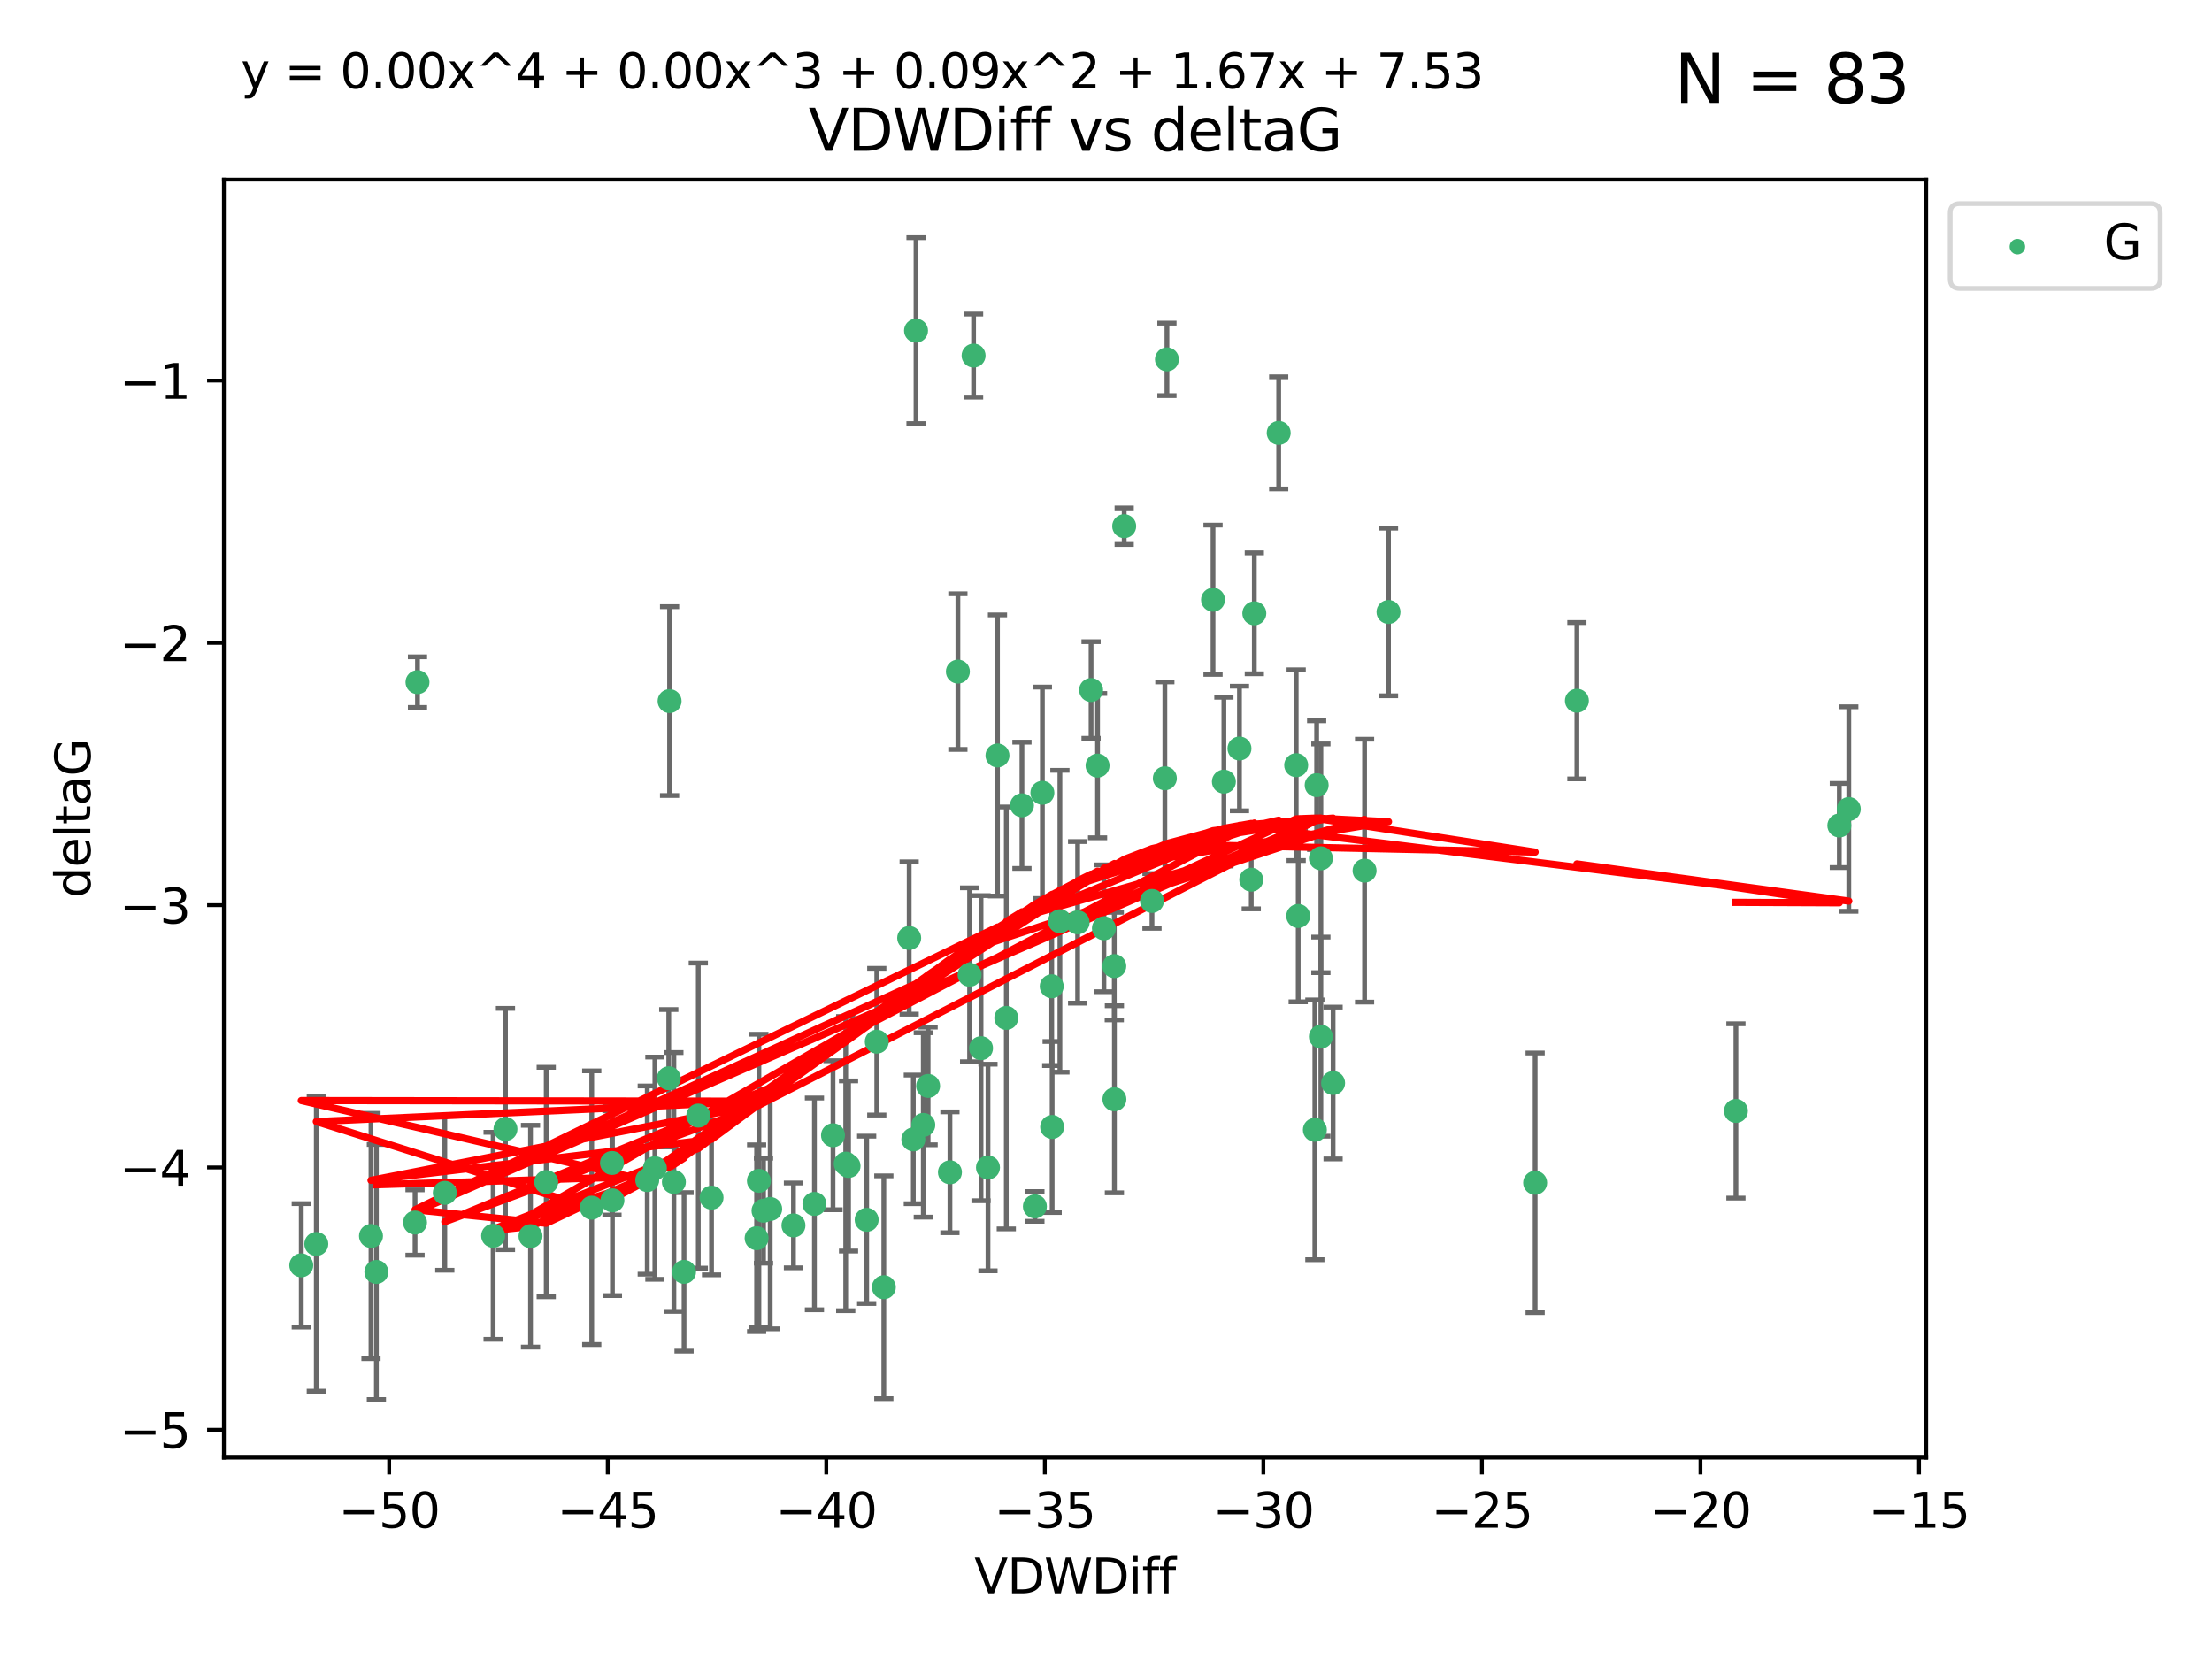 <?xml version="1.0" encoding="utf-8" standalone="no"?>
<!DOCTYPE svg PUBLIC "-//W3C//DTD SVG 1.1//EN"
  "http://www.w3.org/Graphics/SVG/1.1/DTD/svg11.dtd">
<svg xmlns:xlink="http://www.w3.org/1999/xlink" width="460.8pt" height="345.6pt" viewBox="0 0 460.8 345.6" xmlns="http://www.w3.org/2000/svg" version="1.1">
 <defs>
  <style type="text/css">*{stroke-linejoin: round; stroke-linecap: butt}</style>
 </defs>
 <g id="figure_1">
  <g id="patch_1">
   <path d="M 0 345.6 
L 460.8 345.6 
L 460.8 0 
L 0 0 
z
" style="fill: #ffffff"/>
  </g>
  <g id="axes_1">
   <g id="patch_2">
    <path d="M 46.64 303.64 
L 401.26 303.64 
L 401.26 37.411 
L 46.64 37.411 
z
" style="fill: #ffffff"/>
   </g>
   <g id="PathCollection_1">
    <defs>
     <path id="m1ec334aee4" d="M 0 1.118 
C 0.297 1.118 0.581 1 0.791 0.791 
C 1 0.581 1.118 0.297 1.118 0 
C 1.118 -0.297 1 -0.581 0.791 -0.791 
C 0.581 -1 0.297 -1.118 0 -1.118 
C -0.297 -1.118 -0.581 -1 -0.791 -0.791 
C -1 -0.581 -1.118 -0.297 -1.118 0 
C -1.118 0.297 -1 0.581 -0.791 0.791 
C -0.581 1 -0.297 1.118 0 1.118 
z
" style="stroke: #3cb371"/>
    </defs>
    <g clip-path="url(#pe93ce50206)">
     <use xlink:href="#m1ec334aee4" x="78.408" y="264.972" style="fill: #3cb371; stroke: #3cb371"/>
     <use xlink:href="#m1ec334aee4" x="136.425" y="243.357" style="fill: #3cb371; stroke: #3cb371"/>
     <use xlink:href="#m1ec334aee4" x="127.579" y="250.055" style="fill: #3cb371; stroke: #3cb371"/>
     <use xlink:href="#m1ec334aee4" x="123.272" y="251.583" style="fill: #3cb371; stroke: #3cb371"/>
     <use xlink:href="#m1ec334aee4" x="65.891" y="259.141" style="fill: #3cb371; stroke: #3cb371"/>
     <use xlink:href="#m1ec334aee4" x="159.054" y="252.211" style="fill: #3cb371; stroke: #3cb371"/>
     <use xlink:href="#m1ec334aee4" x="62.759" y="263.595" style="fill: #3cb371; stroke: #3cb371"/>
     <use xlink:href="#m1ec334aee4" x="134.834" y="245.836" style="fill: #3cb371; stroke: #3cb371"/>
     <use xlink:href="#m1ec334aee4" x="102.727" y="257.437" style="fill: #3cb371; stroke: #3cb371"/>
     <use xlink:href="#m1ec334aee4" x="145.469" y="232.401" style="fill: #3cb371; stroke: #3cb371"/>
     <use xlink:href="#m1ec334aee4" x="173.531" y="236.494" style="fill: #3cb371; stroke: #3cb371"/>
     <use xlink:href="#m1ec334aee4" x="158.092" y="245.992" style="fill: #3cb371; stroke: #3cb371"/>
     <use xlink:href="#m1ec334aee4" x="77.283" y="257.476" style="fill: #3cb371; stroke: #3cb371"/>
     <use xlink:href="#m1ec334aee4" x="148.225" y="249.492" style="fill: #3cb371; stroke: #3cb371"/>
     <use xlink:href="#m1ec334aee4" x="160.446" y="251.854" style="fill: #3cb371; stroke: #3cb371"/>
     <use xlink:href="#m1ec334aee4" x="180.544" y="254.111" style="fill: #3cb371; stroke: #3cb371"/>
     <use xlink:href="#m1ec334aee4" x="105.299" y="235.195" style="fill: #3cb371; stroke: #3cb371"/>
     <use xlink:href="#m1ec334aee4" x="110.516" y="257.518" style="fill: #3cb371; stroke: #3cb371"/>
     <use xlink:href="#m1ec334aee4" x="140.384" y="246.229" style="fill: #3cb371; stroke: #3cb371"/>
     <use xlink:href="#m1ec334aee4" x="139.316" y="224.622" style="fill: #3cb371; stroke: #3cb371"/>
     <use xlink:href="#m1ec334aee4" x="197.89" y="244.213" style="fill: #3cb371; stroke: #3cb371"/>
     <use xlink:href="#m1ec334aee4" x="165.291" y="255.28" style="fill: #3cb371; stroke: #3cb371"/>
     <use xlink:href="#m1ec334aee4" x="92.662" y="248.489" style="fill: #3cb371; stroke: #3cb371"/>
     <use xlink:href="#m1ec334aee4" x="157.616" y="257.942" style="fill: #3cb371; stroke: #3cb371"/>
     <use xlink:href="#m1ec334aee4" x="275.164" y="215.952" style="fill: #3cb371; stroke: #3cb371"/>
     <use xlink:href="#m1ec334aee4" x="86.97" y="142.106" style="fill: #3cb371; stroke: #3cb371"/>
     <use xlink:href="#m1ec334aee4" x="190.825" y="68.883" style="fill: #3cb371; stroke: #3cb371"/>
     <use xlink:href="#m1ec334aee4" x="207.792" y="157.377" style="fill: #3cb371; stroke: #3cb371"/>
     <use xlink:href="#m1ec334aee4" x="86.459" y="254.674" style="fill: #3cb371; stroke: #3cb371"/>
     <use xlink:href="#m1ec334aee4" x="113.788" y="246.241" style="fill: #3cb371; stroke: #3cb371"/>
     <use xlink:href="#m1ec334aee4" x="142.501" y="264.956" style="fill: #3cb371; stroke: #3cb371"/>
     <use xlink:href="#m1ec334aee4" x="139.486" y="146.052" style="fill: #3cb371; stroke: #3cb371"/>
     <use xlink:href="#m1ec334aee4" x="219.181" y="234.768" style="fill: #3cb371; stroke: #3cb371"/>
     <use xlink:href="#m1ec334aee4" x="201.986" y="203.065" style="fill: #3cb371; stroke: #3cb371"/>
     <use xlink:href="#m1ec334aee4" x="232.125" y="201.259" style="fill: #3cb371; stroke: #3cb371"/>
     <use xlink:href="#m1ec334aee4" x="176.181" y="242.405" style="fill: #3cb371; stroke: #3cb371"/>
     <use xlink:href="#m1ec334aee4" x="215.589" y="251.32" style="fill: #3cb371; stroke: #3cb371"/>
     <use xlink:href="#m1ec334aee4" x="169.662" y="250.798" style="fill: #3cb371; stroke: #3cb371"/>
     <use xlink:href="#m1ec334aee4" x="184.12" y="268.158" style="fill: #3cb371; stroke: #3cb371"/>
     <use xlink:href="#m1ec334aee4" x="232.15" y="229.002" style="fill: #3cb371; stroke: #3cb371"/>
     <use xlink:href="#m1ec334aee4" x="190.265" y="237.354" style="fill: #3cb371; stroke: #3cb371"/>
     <use xlink:href="#m1ec334aee4" x="202.816" y="74.081" style="fill: #3cb371; stroke: #3cb371"/>
     <use xlink:href="#m1ec334aee4" x="127.487" y="242.268" style="fill: #3cb371; stroke: #3cb371"/>
     <use xlink:href="#m1ec334aee4" x="205.814" y="243.213" style="fill: #3cb371; stroke: #3cb371"/>
     <use xlink:href="#m1ec334aee4" x="261.299" y="127.765" style="fill: #3cb371; stroke: #3cb371"/>
     <use xlink:href="#m1ec334aee4" x="176.769" y="242.893" style="fill: #3cb371; stroke: #3cb371"/>
     <use xlink:href="#m1ec334aee4" x="193.342" y="226.223" style="fill: #3cb371; stroke: #3cb371"/>
     <use xlink:href="#m1ec334aee4" x="212.891" y="167.759" style="fill: #3cb371; stroke: #3cb371"/>
     <use xlink:href="#m1ec334aee4" x="209.63" y="212.053" style="fill: #3cb371; stroke: #3cb371"/>
     <use xlink:href="#m1ec334aee4" x="284.265" y="181.37" style="fill: #3cb371; stroke: #3cb371"/>
     <use xlink:href="#m1ec334aee4" x="199.546" y="139.907" style="fill: #3cb371; stroke: #3cb371"/>
     <use xlink:href="#m1ec334aee4" x="217.148" y="165.153" style="fill: #3cb371; stroke: #3cb371"/>
     <use xlink:href="#m1ec334aee4" x="227.29" y="143.742" style="fill: #3cb371; stroke: #3cb371"/>
     <use xlink:href="#m1ec334aee4" x="224.49" y="192.139" style="fill: #3cb371; stroke: #3cb371"/>
     <use xlink:href="#m1ec334aee4" x="243.094" y="74.869" style="fill: #3cb371; stroke: #3cb371"/>
     <use xlink:href="#m1ec334aee4" x="254.959" y="162.829" style="fill: #3cb371; stroke: #3cb371"/>
     <use xlink:href="#m1ec334aee4" x="260.662" y="183.26" style="fill: #3cb371; stroke: #3cb371"/>
     <use xlink:href="#m1ec334aee4" x="220.8" y="191.915" style="fill: #3cb371; stroke: #3cb371"/>
     <use xlink:href="#m1ec334aee4" x="266.378" y="90.185" style="fill: #3cb371; stroke: #3cb371"/>
     <use xlink:href="#m1ec334aee4" x="239.979" y="187.683" style="fill: #3cb371; stroke: #3cb371"/>
     <use xlink:href="#m1ec334aee4" x="234.188" y="109.618" style="fill: #3cb371; stroke: #3cb371"/>
     <use xlink:href="#m1ec334aee4" x="189.399" y="195.399" style="fill: #3cb371; stroke: #3cb371"/>
     <use xlink:href="#m1ec334aee4" x="192.34" y="234.344" style="fill: #3cb371; stroke: #3cb371"/>
     <use xlink:href="#m1ec334aee4" x="219.095" y="205.462" style="fill: #3cb371; stroke: #3cb371"/>
     <use xlink:href="#m1ec334aee4" x="204.367" y="218.355" style="fill: #3cb371; stroke: #3cb371"/>
     <use xlink:href="#m1ec334aee4" x="228.642" y="159.494" style="fill: #3cb371; stroke: #3cb371"/>
     <use xlink:href="#m1ec334aee4" x="182.65" y="217.003" style="fill: #3cb371; stroke: #3cb371"/>
     <use xlink:href="#m1ec334aee4" x="270.019" y="159.403" style="fill: #3cb371; stroke: #3cb371"/>
     <use xlink:href="#m1ec334aee4" x="275.166" y="178.803" style="fill: #3cb371; stroke: #3cb371"/>
     <use xlink:href="#m1ec334aee4" x="252.696" y="124.937" style="fill: #3cb371; stroke: #3cb371"/>
     <use xlink:href="#m1ec334aee4" x="229.966" y="193.382" style="fill: #3cb371; stroke: #3cb371"/>
     <use xlink:href="#m1ec334aee4" x="289.251" y="127.489" style="fill: #3cb371; stroke: #3cb371"/>
     <use xlink:href="#m1ec334aee4" x="274.284" y="163.562" style="fill: #3cb371; stroke: #3cb371"/>
     <use xlink:href="#m1ec334aee4" x="270.44" y="190.816" style="fill: #3cb371; stroke: #3cb371"/>
     <use xlink:href="#m1ec334aee4" x="273.911" y="235.362" style="fill: #3cb371; stroke: #3cb371"/>
     <use xlink:href="#m1ec334aee4" x="319.797" y="246.397" style="fill: #3cb371; stroke: #3cb371"/>
     <use xlink:href="#m1ec334aee4" x="242.661" y="162.131" style="fill: #3cb371; stroke: #3cb371"/>
     <use xlink:href="#m1ec334aee4" x="277.708" y="225.616" style="fill: #3cb371; stroke: #3cb371"/>
     <use xlink:href="#m1ec334aee4" x="258.206" y="155.926" style="fill: #3cb371; stroke: #3cb371"/>
     <use xlink:href="#m1ec334aee4" x="385.141" y="168.539" style="fill: #3cb371; stroke: #3cb371"/>
     <use xlink:href="#m1ec334aee4" x="328.496" y="145.972" style="fill: #3cb371; stroke: #3cb371"/>
     <use xlink:href="#m1ec334aee4" x="383.166" y="171.969" style="fill: #3cb371; stroke: #3cb371"/>
     <use xlink:href="#m1ec334aee4" x="361.626" y="231.428" style="fill: #3cb371; stroke: #3cb371"/>
    </g>
   </g>
   <g id="matplotlib.axis_1">
    <g id="xtick_1">
     <g id="line2d_1">
      <defs>
       <path id="m46c931f9fe" d="M 0 0 
L 0 3.5 
" style="stroke: #000000; stroke-width: 0.8"/>
      </defs>
      <g>
       <use xlink:href="#m46c931f9fe" x="81.071" y="303.64" style="stroke: #000000; stroke-width: 0.8"/>
      </g>
     </g>
     <g id="text_1">
      <!-- −50 -->
      <g transform="translate(70.519 318.238)scale(0.1 -0.1)">
       <defs>
        <path id="DejaVuSans-2212" d="M 678 2272 
L 4684 2272 
L 4684 1741 
L 678 1741 
L 678 2272 
z
" transform="scale(0.016)"/>
        <path id="DejaVuSans-35" d="M 691 4666 
L 3169 4666 
L 3169 4134 
L 1269 4134 
L 1269 2991 
Q 1406 3038 1543 3061 
Q 1681 3084 1819 3084 
Q 2600 3084 3056 2656 
Q 3513 2228 3513 1497 
Q 3513 744 3044 326 
Q 2575 -91 1722 -91 
Q 1428 -91 1123 -41 
Q 819 9 494 109 
L 494 744 
Q 775 591 1075 516 
Q 1375 441 1709 441 
Q 2250 441 2565 725 
Q 2881 1009 2881 1497 
Q 2881 1984 2565 2268 
Q 2250 2553 1709 2553 
Q 1456 2553 1204 2497 
Q 953 2441 691 2322 
L 691 4666 
z
" transform="scale(0.016)"/>
        <path id="DejaVuSans-30" d="M 2034 4250 
Q 1547 4250 1301 3770 
Q 1056 3291 1056 2328 
Q 1056 1369 1301 889 
Q 1547 409 2034 409 
Q 2525 409 2770 889 
Q 3016 1369 3016 2328 
Q 3016 3291 2770 3770 
Q 2525 4250 2034 4250 
z
M 2034 4750 
Q 2819 4750 3233 4129 
Q 3647 3509 3647 2328 
Q 3647 1150 3233 529 
Q 2819 -91 2034 -91 
Q 1250 -91 836 529 
Q 422 1150 422 2328 
Q 422 3509 836 4129 
Q 1250 4750 2034 4750 
z
" transform="scale(0.016)"/>
       </defs>
       <use xlink:href="#DejaVuSans-2212"/>
       <use xlink:href="#DejaVuSans-35" x="83.789"/>
       <use xlink:href="#DejaVuSans-30" x="147.412"/>
      </g>
     </g>
    </g>
    <g id="xtick_2">
     <g id="line2d_2">
      <g>
       <use xlink:href="#m46c931f9fe" x="126.6" y="303.64" style="stroke: #000000; stroke-width: 0.8"/>
      </g>
     </g>
     <g id="text_2">
      <!-- −45 -->
      <g transform="translate(116.047 318.238)scale(0.1 -0.1)">
       <defs>
        <path id="DejaVuSans-34" d="M 2419 4116 
L 825 1625 
L 2419 1625 
L 2419 4116 
z
M 2253 4666 
L 3047 4666 
L 3047 1625 
L 3713 1625 
L 3713 1100 
L 3047 1100 
L 3047 0 
L 2419 0 
L 2419 1100 
L 313 1100 
L 313 1709 
L 2253 4666 
z
" transform="scale(0.016)"/>
       </defs>
       <use xlink:href="#DejaVuSans-2212"/>
       <use xlink:href="#DejaVuSans-34" x="83.789"/>
       <use xlink:href="#DejaVuSans-35" x="147.412"/>
      </g>
     </g>
    </g>
    <g id="xtick_3">
     <g id="line2d_3">
      <g>
       <use xlink:href="#m46c931f9fe" x="172.128" y="303.64" style="stroke: #000000; stroke-width: 0.8"/>
      </g>
     </g>
     <g id="text_3">
      <!-- −40 -->
      <g transform="translate(161.576 318.238)scale(0.1 -0.1)">
       <use xlink:href="#DejaVuSans-2212"/>
       <use xlink:href="#DejaVuSans-34" x="83.789"/>
       <use xlink:href="#DejaVuSans-30" x="147.412"/>
      </g>
     </g>
    </g>
    <g id="xtick_4">
     <g id="line2d_4">
      <g>
       <use xlink:href="#m46c931f9fe" x="217.656" y="303.64" style="stroke: #000000; stroke-width: 0.8"/>
      </g>
     </g>
     <g id="text_4">
      <!-- −35 -->
      <g transform="translate(207.104 318.238)scale(0.1 -0.1)">
       <defs>
        <path id="DejaVuSans-33" d="M 2597 2516 
Q 3050 2419 3304 2112 
Q 3559 1806 3559 1356 
Q 3559 666 3084 287 
Q 2609 -91 1734 -91 
Q 1441 -91 1130 -33 
Q 819 25 488 141 
L 488 750 
Q 750 597 1062 519 
Q 1375 441 1716 441 
Q 2309 441 2620 675 
Q 2931 909 2931 1356 
Q 2931 1769 2642 2001 
Q 2353 2234 1838 2234 
L 1294 2234 
L 1294 2753 
L 1863 2753 
Q 2328 2753 2575 2939 
Q 2822 3125 2822 3475 
Q 2822 3834 2567 4026 
Q 2313 4219 1838 4219 
Q 1578 4219 1281 4162 
Q 984 4106 628 3988 
L 628 4550 
Q 988 4650 1302 4700 
Q 1616 4750 1894 4750 
Q 2613 4750 3031 4423 
Q 3450 4097 3450 3541 
Q 3450 3153 3228 2886 
Q 3006 2619 2597 2516 
z
" transform="scale(0.016)"/>
       </defs>
       <use xlink:href="#DejaVuSans-2212"/>
       <use xlink:href="#DejaVuSans-33" x="83.789"/>
       <use xlink:href="#DejaVuSans-35" x="147.412"/>
      </g>
     </g>
    </g>
    <g id="xtick_5">
     <g id="line2d_5">
      <g>
       <use xlink:href="#m46c931f9fe" x="263.184" y="303.64" style="stroke: #000000; stroke-width: 0.8"/>
      </g>
     </g>
     <g id="text_5">
      <!-- −30 -->
      <g transform="translate(252.632 318.238)scale(0.1 -0.1)">
       <use xlink:href="#DejaVuSans-2212"/>
       <use xlink:href="#DejaVuSans-33" x="83.789"/>
       <use xlink:href="#DejaVuSans-30" x="147.412"/>
      </g>
     </g>
    </g>
    <g id="xtick_6">
     <g id="line2d_6">
      <g>
       <use xlink:href="#m46c931f9fe" x="308.713" y="303.64" style="stroke: #000000; stroke-width: 0.8"/>
      </g>
     </g>
     <g id="text_6">
      <!-- −25 -->
      <g transform="translate(298.16 318.238)scale(0.1 -0.1)">
       <defs>
        <path id="DejaVuSans-32" d="M 1228 531 
L 3431 531 
L 3431 0 
L 469 0 
L 469 531 
Q 828 903 1448 1529 
Q 2069 2156 2228 2338 
Q 2531 2678 2651 2914 
Q 2772 3150 2772 3378 
Q 2772 3750 2511 3984 
Q 2250 4219 1831 4219 
Q 1534 4219 1204 4116 
Q 875 4013 500 3803 
L 500 4441 
Q 881 4594 1212 4672 
Q 1544 4750 1819 4750 
Q 2544 4750 2975 4387 
Q 3406 4025 3406 3419 
Q 3406 3131 3298 2873 
Q 3191 2616 2906 2266 
Q 2828 2175 2409 1742 
Q 1991 1309 1228 531 
z
" transform="scale(0.016)"/>
       </defs>
       <use xlink:href="#DejaVuSans-2212"/>
       <use xlink:href="#DejaVuSans-32" x="83.789"/>
       <use xlink:href="#DejaVuSans-35" x="147.412"/>
      </g>
     </g>
    </g>
    <g id="xtick_7">
     <g id="line2d_7">
      <g>
       <use xlink:href="#m46c931f9fe" x="354.241" y="303.64" style="stroke: #000000; stroke-width: 0.8"/>
      </g>
     </g>
     <g id="text_7">
      <!-- −20 -->
      <g transform="translate(343.689 318.238)scale(0.1 -0.1)">
       <use xlink:href="#DejaVuSans-2212"/>
       <use xlink:href="#DejaVuSans-32" x="83.789"/>
       <use xlink:href="#DejaVuSans-30" x="147.412"/>
      </g>
     </g>
    </g>
    <g id="xtick_8">
     <g id="line2d_8">
      <g>
       <use xlink:href="#m46c931f9fe" x="399.769" y="303.64" style="stroke: #000000; stroke-width: 0.8"/>
      </g>
     </g>
     <g id="text_8">
      <!-- −15 -->
      <g transform="translate(389.217 318.238)scale(0.1 -0.1)">
       <defs>
        <path id="DejaVuSans-31" d="M 794 531 
L 1825 531 
L 1825 4091 
L 703 3866 
L 703 4441 
L 1819 4666 
L 2450 4666 
L 2450 531 
L 3481 531 
L 3481 0 
L 794 0 
L 794 531 
z
" transform="scale(0.016)"/>
       </defs>
       <use xlink:href="#DejaVuSans-2212"/>
       <use xlink:href="#DejaVuSans-31" x="83.789"/>
       <use xlink:href="#DejaVuSans-35" x="147.412"/>
      </g>
     </g>
    </g>
    <g id="text_9">
     <!-- VDWDiff -->
     <g transform="translate(202.977 331.917)scale(0.1 -0.1)">
      <defs>
       <path id="DejaVuSans-56" d="M 1831 0 
L 50 4666 
L 709 4666 
L 2188 738 
L 3669 4666 
L 4325 4666 
L 2547 0 
L 1831 0 
z
" transform="scale(0.016)"/>
       <path id="DejaVuSans-44" d="M 1259 4147 
L 1259 519 
L 2022 519 
Q 2988 519 3436 956 
Q 3884 1394 3884 2338 
Q 3884 3275 3436 3711 
Q 2988 4147 2022 4147 
L 1259 4147 
z
M 628 4666 
L 1925 4666 
Q 3281 4666 3915 4102 
Q 4550 3538 4550 2338 
Q 4550 1131 3912 565 
Q 3275 0 1925 0 
L 628 0 
L 628 4666 
z
" transform="scale(0.016)"/>
       <path id="DejaVuSans-57" d="M 213 4666 
L 850 4666 
L 1831 722 
L 2809 4666 
L 3519 4666 
L 4500 722 
L 5478 4666 
L 6119 4666 
L 4947 0 
L 4153 0 
L 3169 4050 
L 2175 0 
L 1381 0 
L 213 4666 
z
" transform="scale(0.016)"/>
       <path id="DejaVuSans-69" d="M 603 3500 
L 1178 3500 
L 1178 0 
L 603 0 
L 603 3500 
z
M 603 4863 
L 1178 4863 
L 1178 4134 
L 603 4134 
L 603 4863 
z
" transform="scale(0.016)"/>
       <path id="DejaVuSans-66" d="M 2375 4863 
L 2375 4384 
L 1825 4384 
Q 1516 4384 1395 4259 
Q 1275 4134 1275 3809 
L 1275 3500 
L 2222 3500 
L 2222 3053 
L 1275 3053 
L 1275 0 
L 697 0 
L 697 3053 
L 147 3053 
L 147 3500 
L 697 3500 
L 697 3744 
Q 697 4328 969 4595 
Q 1241 4863 1831 4863 
L 2375 4863 
z
" transform="scale(0.016)"/>
      </defs>
      <use xlink:href="#DejaVuSans-56"/>
      <use xlink:href="#DejaVuSans-44" x="68.408"/>
      <use xlink:href="#DejaVuSans-57" x="145.41"/>
      <use xlink:href="#DejaVuSans-44" x="244.287"/>
      <use xlink:href="#DejaVuSans-69" x="321.289"/>
      <use xlink:href="#DejaVuSans-66" x="349.072"/>
      <use xlink:href="#DejaVuSans-66" x="384.277"/>
     </g>
    </g>
   </g>
   <g id="matplotlib.axis_2">
    <g id="ytick_1">
     <g id="line2d_9">
      <defs>
       <path id="mb7a65efeb4" d="M 0 0 
L -3.5 0 
" style="stroke: #000000; stroke-width: 0.8"/>
      </defs>
      <g>
       <use xlink:href="#mb7a65efeb4" x="46.64" y="297.844" style="stroke: #000000; stroke-width: 0.8"/>
      </g>
     </g>
     <g id="text_10">
      <!-- −5 -->
      <g transform="translate(24.898 301.643)scale(0.1 -0.1)">
       <use xlink:href="#DejaVuSans-2212"/>
       <use xlink:href="#DejaVuSans-35" x="83.789"/>
      </g>
     </g>
    </g>
    <g id="ytick_2">
     <g id="line2d_10">
      <g>
       <use xlink:href="#mb7a65efeb4" x="46.64" y="243.204" style="stroke: #000000; stroke-width: 0.8"/>
      </g>
     </g>
     <g id="text_11">
      <!-- −4 -->
      <g transform="translate(24.898 247.003)scale(0.1 -0.1)">
       <use xlink:href="#DejaVuSans-2212"/>
       <use xlink:href="#DejaVuSans-34" x="83.789"/>
      </g>
     </g>
    </g>
    <g id="ytick_3">
     <g id="line2d_11">
      <g>
       <use xlink:href="#mb7a65efeb4" x="46.64" y="188.564" style="stroke: #000000; stroke-width: 0.8"/>
      </g>
     </g>
     <g id="text_12">
      <!-- −3 -->
      <g transform="translate(24.898 192.364)scale(0.1 -0.1)">
       <use xlink:href="#DejaVuSans-2212"/>
       <use xlink:href="#DejaVuSans-33" x="83.789"/>
      </g>
     </g>
    </g>
    <g id="ytick_4">
     <g id="line2d_12">
      <g>
       <use xlink:href="#mb7a65efeb4" x="46.64" y="133.924" style="stroke: #000000; stroke-width: 0.8"/>
      </g>
     </g>
     <g id="text_13">
      <!-- −2 -->
      <g transform="translate(24.898 137.724)scale(0.1 -0.1)">
       <use xlink:href="#DejaVuSans-2212"/>
       <use xlink:href="#DejaVuSans-32" x="83.789"/>
      </g>
     </g>
    </g>
    <g id="ytick_5">
     <g id="line2d_13">
      <g>
       <use xlink:href="#mb7a65efeb4" x="46.64" y="79.284" style="stroke: #000000; stroke-width: 0.8"/>
      </g>
     </g>
     <g id="text_14">
      <!-- −1 -->
      <g transform="translate(24.898 83.084)scale(0.1 -0.1)">
       <use xlink:href="#DejaVuSans-2212"/>
       <use xlink:href="#DejaVuSans-31" x="83.789"/>
      </g>
     </g>
    </g>
    <g id="text_15">
     <!-- deltaG -->
     <g transform="translate(18.818 187.064)rotate(-90)scale(0.1 -0.1)">
      <defs>
       <path id="DejaVuSans-64" d="M 2906 2969 
L 2906 4863 
L 3481 4863 
L 3481 0 
L 2906 0 
L 2906 525 
Q 2725 213 2448 61 
Q 2172 -91 1784 -91 
Q 1150 -91 751 415 
Q 353 922 353 1747 
Q 353 2572 751 3078 
Q 1150 3584 1784 3584 
Q 2172 3584 2448 3432 
Q 2725 3281 2906 2969 
z
M 947 1747 
Q 947 1113 1208 752 
Q 1469 391 1925 391 
Q 2381 391 2643 752 
Q 2906 1113 2906 1747 
Q 2906 2381 2643 2742 
Q 2381 3103 1925 3103 
Q 1469 3103 1208 2742 
Q 947 2381 947 1747 
z
" transform="scale(0.016)"/>
       <path id="DejaVuSans-65" d="M 3597 1894 
L 3597 1613 
L 953 1613 
Q 991 1019 1311 708 
Q 1631 397 2203 397 
Q 2534 397 2845 478 
Q 3156 559 3463 722 
L 3463 178 
Q 3153 47 2828 -22 
Q 2503 -91 2169 -91 
Q 1331 -91 842 396 
Q 353 884 353 1716 
Q 353 2575 817 3079 
Q 1281 3584 2069 3584 
Q 2775 3584 3186 3129 
Q 3597 2675 3597 1894 
z
M 3022 2063 
Q 3016 2534 2758 2815 
Q 2500 3097 2075 3097 
Q 1594 3097 1305 2825 
Q 1016 2553 972 2059 
L 3022 2063 
z
" transform="scale(0.016)"/>
       <path id="DejaVuSans-6c" d="M 603 4863 
L 1178 4863 
L 1178 0 
L 603 0 
L 603 4863 
z
" transform="scale(0.016)"/>
       <path id="DejaVuSans-74" d="M 1172 4494 
L 1172 3500 
L 2356 3500 
L 2356 3053 
L 1172 3053 
L 1172 1153 
Q 1172 725 1289 603 
Q 1406 481 1766 481 
L 2356 481 
L 2356 0 
L 1766 0 
Q 1100 0 847 248 
Q 594 497 594 1153 
L 594 3053 
L 172 3053 
L 172 3500 
L 594 3500 
L 594 4494 
L 1172 4494 
z
" transform="scale(0.016)"/>
       <path id="DejaVuSans-61" d="M 2194 1759 
Q 1497 1759 1228 1600 
Q 959 1441 959 1056 
Q 959 750 1161 570 
Q 1363 391 1709 391 
Q 2188 391 2477 730 
Q 2766 1069 2766 1631 
L 2766 1759 
L 2194 1759 
z
M 3341 1997 
L 3341 0 
L 2766 0 
L 2766 531 
Q 2569 213 2275 61 
Q 1981 -91 1556 -91 
Q 1019 -91 701 211 
Q 384 513 384 1019 
Q 384 1609 779 1909 
Q 1175 2209 1959 2209 
L 2766 2209 
L 2766 2266 
Q 2766 2663 2505 2880 
Q 2244 3097 1772 3097 
Q 1472 3097 1187 3025 
Q 903 2953 641 2809 
L 641 3341 
Q 956 3463 1253 3523 
Q 1550 3584 1831 3584 
Q 2591 3584 2966 3190 
Q 3341 2797 3341 1997 
z
" transform="scale(0.016)"/>
       <path id="DejaVuSans-47" d="M 3809 666 
L 3809 1919 
L 2778 1919 
L 2778 2438 
L 4434 2438 
L 4434 434 
Q 4069 175 3628 42 
Q 3188 -91 2688 -91 
Q 1594 -91 976 548 
Q 359 1188 359 2328 
Q 359 3472 976 4111 
Q 1594 4750 2688 4750 
Q 3144 4750 3555 4637 
Q 3966 4525 4313 4306 
L 4313 3634 
Q 3963 3931 3569 4081 
Q 3175 4231 2741 4231 
Q 1884 4231 1454 3753 
Q 1025 3275 1025 2328 
Q 1025 1384 1454 906 
Q 1884 428 2741 428 
Q 3075 428 3337 486 
Q 3600 544 3809 666 
z
" transform="scale(0.016)"/>
      </defs>
      <use xlink:href="#DejaVuSans-64"/>
      <use xlink:href="#DejaVuSans-65" x="63.477"/>
      <use xlink:href="#DejaVuSans-6c" x="125"/>
      <use xlink:href="#DejaVuSans-74" x="152.783"/>
      <use xlink:href="#DejaVuSans-61" x="191.992"/>
      <use xlink:href="#DejaVuSans-47" x="253.271"/>
     </g>
    </g>
   </g>
   <g id="LineCollection_1">
    <path d="M 78.408 291.539 
L 78.408 238.405 
" clip-path="url(#pe93ce50206)" style="fill: none; stroke: #696969"/>
    <path d="M 136.425 266.51 
L 136.425 220.204 
" clip-path="url(#pe93ce50206)" style="fill: none; stroke: #696969"/>
    <path d="M 127.579 269.901 
L 127.579 230.209 
" clip-path="url(#pe93ce50206)" style="fill: none; stroke: #696969"/>
    <path d="M 123.272 280.082 
L 123.272 223.084 
" clip-path="url(#pe93ce50206)" style="fill: none; stroke: #696969"/>
    <path d="M 65.891 289.801 
L 65.891 228.482 
" clip-path="url(#pe93ce50206)" style="fill: none; stroke: #696969"/>
    <path d="M 159.054 263.143 
L 159.054 241.28 
" clip-path="url(#pe93ce50206)" style="fill: none; stroke: #696969"/>
    <path d="M 62.759 276.447 
L 62.759 250.742 
" clip-path="url(#pe93ce50206)" style="fill: none; stroke: #696969"/>
    <path d="M 134.834 265.441 
L 134.834 226.232 
" clip-path="url(#pe93ce50206)" style="fill: none; stroke: #696969"/>
    <path d="M 102.727 278.993 
L 102.727 235.88 
" clip-path="url(#pe93ce50206)" style="fill: none; stroke: #696969"/>
    <path d="M 145.469 264.182 
L 145.469 200.62 
" clip-path="url(#pe93ce50206)" style="fill: none; stroke: #696969"/>
    <path d="M 173.531 252.013 
L 173.531 220.976 
" clip-path="url(#pe93ce50206)" style="fill: none; stroke: #696969"/>
    <path d="M 158.092 276.528 
L 158.092 215.456 
" clip-path="url(#pe93ce50206)" style="fill: none; stroke: #696969"/>
    <path d="M 77.283 283.018 
L 77.283 231.934 
" clip-path="url(#pe93ce50206)" style="fill: none; stroke: #696969"/>
    <path d="M 148.225 265.571 
L 148.225 233.414 
" clip-path="url(#pe93ce50206)" style="fill: none; stroke: #696969"/>
    <path d="M 160.446 276.82 
L 160.446 226.888 
" clip-path="url(#pe93ce50206)" style="fill: none; stroke: #696969"/>
    <path d="M 180.544 271.544 
L 180.544 236.678 
" clip-path="url(#pe93ce50206)" style="fill: none; stroke: #696969"/>
    <path d="M 105.299 260.326 
L 105.299 210.065 
" clip-path="url(#pe93ce50206)" style="fill: none; stroke: #696969"/>
    <path d="M 110.516 280.619 
L 110.516 234.417 
" clip-path="url(#pe93ce50206)" style="fill: none; stroke: #696969"/>
    <path d="M 140.384 273.192 
L 140.384 219.267 
" clip-path="url(#pe93ce50206)" style="fill: none; stroke: #696969"/>
    <path d="M 139.316 238.936 
L 139.316 210.308 
" clip-path="url(#pe93ce50206)" style="fill: none; stroke: #696969"/>
    <path d="M 197.89 256.801 
L 197.89 231.625 
" clip-path="url(#pe93ce50206)" style="fill: none; stroke: #696969"/>
    <path d="M 165.291 264.116 
L 165.291 246.445 
" clip-path="url(#pe93ce50206)" style="fill: none; stroke: #696969"/>
    <path d="M 92.662 264.615 
L 92.662 232.363 
" clip-path="url(#pe93ce50206)" style="fill: none; stroke: #696969"/>
    <path d="M 157.616 277.391 
L 157.616 238.493 
" clip-path="url(#pe93ce50206)" style="fill: none; stroke: #696969"/>
    <path d="M 275.164 236.687 
L 275.164 195.217 
" clip-path="url(#pe93ce50206)" style="fill: none; stroke: #696969"/>
    <path d="M 86.97 147.375 
L 86.97 136.837 
" clip-path="url(#pe93ce50206)" style="fill: none; stroke: #696969"/>
    <path d="M 190.825 88.254 
L 190.825 49.513 
" clip-path="url(#pe93ce50206)" style="fill: none; stroke: #696969"/>
    <path d="M 207.792 186.66 
L 207.792 128.094 
" clip-path="url(#pe93ce50206)" style="fill: none; stroke: #696969"/>
    <path d="M 86.459 261.477 
L 86.459 247.87 
" clip-path="url(#pe93ce50206)" style="fill: none; stroke: #696969"/>
    <path d="M 113.788 270.142 
L 113.788 222.34 
" clip-path="url(#pe93ce50206)" style="fill: none; stroke: #696969"/>
    <path d="M 142.501 281.463 
L 142.501 248.45 
" clip-path="url(#pe93ce50206)" style="fill: none; stroke: #696969"/>
    <path d="M 139.486 165.72 
L 139.486 126.384 
" clip-path="url(#pe93ce50206)" style="fill: none; stroke: #696969"/>
    <path d="M 219.181 252.578 
L 219.181 216.959 
" clip-path="url(#pe93ce50206)" style="fill: none; stroke: #696969"/>
    <path d="M 201.986 221.176 
L 201.986 184.954 
" clip-path="url(#pe93ce50206)" style="fill: none; stroke: #696969"/>
    <path d="M 232.125 212.466 
L 232.125 190.051 
" clip-path="url(#pe93ce50206)" style="fill: none; stroke: #696969"/>
    <path d="M 176.181 273.048 
L 176.181 211.762 
" clip-path="url(#pe93ce50206)" style="fill: none; stroke: #696969"/>
    <path d="M 215.589 254.415 
L 215.589 248.226 
" clip-path="url(#pe93ce50206)" style="fill: none; stroke: #696969"/>
    <path d="M 169.662 272.857 
L 169.662 228.74 
" clip-path="url(#pe93ce50206)" style="fill: none; stroke: #696969"/>
    <path d="M 184.12 291.357 
L 184.12 244.958 
" clip-path="url(#pe93ce50206)" style="fill: none; stroke: #696969"/>
    <path d="M 232.15 248.489 
L 232.15 209.516 
" clip-path="url(#pe93ce50206)" style="fill: none; stroke: #696969"/>
    <path d="M 190.265 250.753 
L 190.265 223.954 
" clip-path="url(#pe93ce50206)" style="fill: none; stroke: #696969"/>
    <path d="M 202.816 82.737 
L 202.816 65.426 
" clip-path="url(#pe93ce50206)" style="fill: none; stroke: #696969"/>
    <path d="M 127.487 253.121 
L 127.487 231.414 
" clip-path="url(#pe93ce50206)" style="fill: none; stroke: #696969"/>
    <path d="M 205.814 264.733 
L 205.814 221.693 
" clip-path="url(#pe93ce50206)" style="fill: none; stroke: #696969"/>
    <path d="M 261.299 140.357 
L 261.299 115.174 
" clip-path="url(#pe93ce50206)" style="fill: none; stroke: #696969"/>
    <path d="M 176.769 260.618 
L 176.769 225.168 
" clip-path="url(#pe93ce50206)" style="fill: none; stroke: #696969"/>
    <path d="M 193.342 238.478 
L 193.342 213.969 
" clip-path="url(#pe93ce50206)" style="fill: none; stroke: #696969"/>
    <path d="M 212.891 180.911 
L 212.891 154.608 
" clip-path="url(#pe93ce50206)" style="fill: none; stroke: #696969"/>
    <path d="M 209.63 256.001 
L 209.63 168.105 
" clip-path="url(#pe93ce50206)" style="fill: none; stroke: #696969"/>
    <path d="M 284.265 208.753 
L 284.265 153.986 
" clip-path="url(#pe93ce50206)" style="fill: none; stroke: #696969"/>
    <path d="M 199.546 156.119 
L 199.546 123.695 
" clip-path="url(#pe93ce50206)" style="fill: none; stroke: #696969"/>
    <path d="M 217.148 187.175 
L 217.148 143.131 
" clip-path="url(#pe93ce50206)" style="fill: none; stroke: #696969"/>
    <path d="M 227.29 153.804 
L 227.29 133.679 
" clip-path="url(#pe93ce50206)" style="fill: none; stroke: #696969"/>
    <path d="M 224.49 208.968 
L 224.49 175.311 
" clip-path="url(#pe93ce50206)" style="fill: none; stroke: #696969"/>
    <path d="M 243.094 82.423 
L 243.094 67.315 
" clip-path="url(#pe93ce50206)" style="fill: none; stroke: #696969"/>
    <path d="M 254.959 180.409 
L 254.959 145.249 
" clip-path="url(#pe93ce50206)" style="fill: none; stroke: #696969"/>
    <path d="M 260.662 189.334 
L 260.662 177.187 
" clip-path="url(#pe93ce50206)" style="fill: none; stroke: #696969"/>
    <path d="M 220.8 223.353 
L 220.8 160.477 
" clip-path="url(#pe93ce50206)" style="fill: none; stroke: #696969"/>
    <path d="M 266.378 101.864 
L 266.378 78.505 
" clip-path="url(#pe93ce50206)" style="fill: none; stroke: #696969"/>
    <path d="M 239.979 193.382 
L 239.979 181.984 
" clip-path="url(#pe93ce50206)" style="fill: none; stroke: #696969"/>
    <path d="M 234.188 113.419 
L 234.188 105.817 
" clip-path="url(#pe93ce50206)" style="fill: none; stroke: #696969"/>
    <path d="M 189.399 211.267 
L 189.399 179.53 
" clip-path="url(#pe93ce50206)" style="fill: none; stroke: #696969"/>
    <path d="M 192.34 253.55 
L 192.34 215.138 
" clip-path="url(#pe93ce50206)" style="fill: none; stroke: #696969"/>
    <path d="M 219.095 221.971 
L 219.095 188.953 
" clip-path="url(#pe93ce50206)" style="fill: none; stroke: #696969"/>
    <path d="M 204.367 250.134 
L 204.367 186.577 
" clip-path="url(#pe93ce50206)" style="fill: none; stroke: #696969"/>
    <path d="M 228.642 174.525 
L 228.642 144.462 
" clip-path="url(#pe93ce50206)" style="fill: none; stroke: #696969"/>
    <path d="M 182.65 232.281 
L 182.65 201.724 
" clip-path="url(#pe93ce50206)" style="fill: none; stroke: #696969"/>
    <path d="M 270.019 179.267 
L 270.019 139.539 
" clip-path="url(#pe93ce50206)" style="fill: none; stroke: #696969"/>
    <path d="M 275.166 202.627 
L 275.166 154.978 
" clip-path="url(#pe93ce50206)" style="fill: none; stroke: #696969"/>
    <path d="M 252.696 140.481 
L 252.696 109.392 
" clip-path="url(#pe93ce50206)" style="fill: none; stroke: #696969"/>
    <path d="M 229.966 206.592 
L 229.966 180.173 
" clip-path="url(#pe93ce50206)" style="fill: none; stroke: #696969"/>
    <path d="M 289.251 144.942 
L 289.251 110.035 
" clip-path="url(#pe93ce50206)" style="fill: none; stroke: #696969"/>
    <path d="M 274.284 176.973 
L 274.284 150.151 
" clip-path="url(#pe93ce50206)" style="fill: none; stroke: #696969"/>
    <path d="M 270.44 208.701 
L 270.44 172.931 
" clip-path="url(#pe93ce50206)" style="fill: none; stroke: #696969"/>
    <path d="M 273.911 262.421 
L 273.911 208.303 
" clip-path="url(#pe93ce50206)" style="fill: none; stroke: #696969"/>
    <path d="M 319.797 273.437 
L 319.797 219.357 
" clip-path="url(#pe93ce50206)" style="fill: none; stroke: #696969"/>
    <path d="M 242.661 182.209 
L 242.661 142.054 
" clip-path="url(#pe93ce50206)" style="fill: none; stroke: #696969"/>
    <path d="M 277.708 241.429 
L 277.708 209.803 
" clip-path="url(#pe93ce50206)" style="fill: none; stroke: #696969"/>
    <path d="M 258.206 168.903 
L 258.206 142.949 
" clip-path="url(#pe93ce50206)" style="fill: none; stroke: #696969"/>
    <path d="M 385.141 189.837 
L 385.141 147.241 
" clip-path="url(#pe93ce50206)" style="fill: none; stroke: #696969"/>
    <path d="M 328.496 162.254 
L 328.496 129.689 
" clip-path="url(#pe93ce50206)" style="fill: none; stroke: #696969"/>
    <path d="M 383.166 180.734 
L 383.166 163.205 
" clip-path="url(#pe93ce50206)" style="fill: none; stroke: #696969"/>
    <path d="M 361.626 249.586 
L 361.626 213.27 
" clip-path="url(#pe93ce50206)" style="fill: none; stroke: #696969"/>
   </g>
   <g id="line2d_14">
    <defs>
     <path id="m2289be1687" d="M 2 0 
L -2 -0 
" style="stroke: #696969"/>
    </defs>
    <g clip-path="url(#pe93ce50206)">
     <use xlink:href="#m2289be1687" x="78.408" y="291.539" style="fill: #696969; stroke: #696969"/>
     <use xlink:href="#m2289be1687" x="136.425" y="266.51" style="fill: #696969; stroke: #696969"/>
     <use xlink:href="#m2289be1687" x="127.579" y="269.901" style="fill: #696969; stroke: #696969"/>
     <use xlink:href="#m2289be1687" x="123.272" y="280.082" style="fill: #696969; stroke: #696969"/>
     <use xlink:href="#m2289be1687" x="65.891" y="289.801" style="fill: #696969; stroke: #696969"/>
     <use xlink:href="#m2289be1687" x="159.054" y="263.143" style="fill: #696969; stroke: #696969"/>
     <use xlink:href="#m2289be1687" x="62.759" y="276.447" style="fill: #696969; stroke: #696969"/>
     <use xlink:href="#m2289be1687" x="134.834" y="265.441" style="fill: #696969; stroke: #696969"/>
     <use xlink:href="#m2289be1687" x="102.727" y="278.993" style="fill: #696969; stroke: #696969"/>
     <use xlink:href="#m2289be1687" x="145.469" y="264.182" style="fill: #696969; stroke: #696969"/>
     <use xlink:href="#m2289be1687" x="173.531" y="252.013" style="fill: #696969; stroke: #696969"/>
     <use xlink:href="#m2289be1687" x="158.092" y="276.528" style="fill: #696969; stroke: #696969"/>
     <use xlink:href="#m2289be1687" x="77.283" y="283.018" style="fill: #696969; stroke: #696969"/>
     <use xlink:href="#m2289be1687" x="148.225" y="265.571" style="fill: #696969; stroke: #696969"/>
     <use xlink:href="#m2289be1687" x="160.446" y="276.82" style="fill: #696969; stroke: #696969"/>
     <use xlink:href="#m2289be1687" x="180.544" y="271.544" style="fill: #696969; stroke: #696969"/>
     <use xlink:href="#m2289be1687" x="105.299" y="260.326" style="fill: #696969; stroke: #696969"/>
     <use xlink:href="#m2289be1687" x="110.516" y="280.619" style="fill: #696969; stroke: #696969"/>
     <use xlink:href="#m2289be1687" x="140.384" y="273.192" style="fill: #696969; stroke: #696969"/>
     <use xlink:href="#m2289be1687" x="139.316" y="238.936" style="fill: #696969; stroke: #696969"/>
     <use xlink:href="#m2289be1687" x="197.89" y="256.801" style="fill: #696969; stroke: #696969"/>
     <use xlink:href="#m2289be1687" x="165.291" y="264.116" style="fill: #696969; stroke: #696969"/>
     <use xlink:href="#m2289be1687" x="92.662" y="264.615" style="fill: #696969; stroke: #696969"/>
     <use xlink:href="#m2289be1687" x="157.616" y="277.391" style="fill: #696969; stroke: #696969"/>
     <use xlink:href="#m2289be1687" x="275.164" y="236.687" style="fill: #696969; stroke: #696969"/>
     <use xlink:href="#m2289be1687" x="86.97" y="147.375" style="fill: #696969; stroke: #696969"/>
     <use xlink:href="#m2289be1687" x="190.825" y="88.254" style="fill: #696969; stroke: #696969"/>
     <use xlink:href="#m2289be1687" x="207.792" y="186.66" style="fill: #696969; stroke: #696969"/>
     <use xlink:href="#m2289be1687" x="86.459" y="261.477" style="fill: #696969; stroke: #696969"/>
     <use xlink:href="#m2289be1687" x="113.788" y="270.142" style="fill: #696969; stroke: #696969"/>
     <use xlink:href="#m2289be1687" x="142.501" y="281.463" style="fill: #696969; stroke: #696969"/>
     <use xlink:href="#m2289be1687" x="139.486" y="165.72" style="fill: #696969; stroke: #696969"/>
     <use xlink:href="#m2289be1687" x="219.181" y="252.578" style="fill: #696969; stroke: #696969"/>
     <use xlink:href="#m2289be1687" x="201.986" y="221.176" style="fill: #696969; stroke: #696969"/>
     <use xlink:href="#m2289be1687" x="232.125" y="212.466" style="fill: #696969; stroke: #696969"/>
     <use xlink:href="#m2289be1687" x="176.181" y="273.048" style="fill: #696969; stroke: #696969"/>
     <use xlink:href="#m2289be1687" x="215.589" y="254.415" style="fill: #696969; stroke: #696969"/>
     <use xlink:href="#m2289be1687" x="169.662" y="272.857" style="fill: #696969; stroke: #696969"/>
     <use xlink:href="#m2289be1687" x="184.12" y="291.357" style="fill: #696969; stroke: #696969"/>
     <use xlink:href="#m2289be1687" x="232.15" y="248.489" style="fill: #696969; stroke: #696969"/>
     <use xlink:href="#m2289be1687" x="190.265" y="250.753" style="fill: #696969; stroke: #696969"/>
     <use xlink:href="#m2289be1687" x="202.816" y="82.737" style="fill: #696969; stroke: #696969"/>
     <use xlink:href="#m2289be1687" x="127.487" y="253.121" style="fill: #696969; stroke: #696969"/>
     <use xlink:href="#m2289be1687" x="205.814" y="264.733" style="fill: #696969; stroke: #696969"/>
     <use xlink:href="#m2289be1687" x="261.299" y="140.357" style="fill: #696969; stroke: #696969"/>
     <use xlink:href="#m2289be1687" x="176.769" y="260.618" style="fill: #696969; stroke: #696969"/>
     <use xlink:href="#m2289be1687" x="193.342" y="238.478" style="fill: #696969; stroke: #696969"/>
     <use xlink:href="#m2289be1687" x="212.891" y="180.911" style="fill: #696969; stroke: #696969"/>
     <use xlink:href="#m2289be1687" x="209.63" y="256.001" style="fill: #696969; stroke: #696969"/>
     <use xlink:href="#m2289be1687" x="284.265" y="208.753" style="fill: #696969; stroke: #696969"/>
     <use xlink:href="#m2289be1687" x="199.546" y="156.119" style="fill: #696969; stroke: #696969"/>
     <use xlink:href="#m2289be1687" x="217.148" y="187.175" style="fill: #696969; stroke: #696969"/>
     <use xlink:href="#m2289be1687" x="227.29" y="153.804" style="fill: #696969; stroke: #696969"/>
     <use xlink:href="#m2289be1687" x="224.49" y="208.968" style="fill: #696969; stroke: #696969"/>
     <use xlink:href="#m2289be1687" x="243.094" y="82.423" style="fill: #696969; stroke: #696969"/>
     <use xlink:href="#m2289be1687" x="254.959" y="180.409" style="fill: #696969; stroke: #696969"/>
     <use xlink:href="#m2289be1687" x="260.662" y="189.334" style="fill: #696969; stroke: #696969"/>
     <use xlink:href="#m2289be1687" x="220.8" y="223.353" style="fill: #696969; stroke: #696969"/>
     <use xlink:href="#m2289be1687" x="266.378" y="101.864" style="fill: #696969; stroke: #696969"/>
     <use xlink:href="#m2289be1687" x="239.979" y="193.382" style="fill: #696969; stroke: #696969"/>
     <use xlink:href="#m2289be1687" x="234.188" y="113.419" style="fill: #696969; stroke: #696969"/>
     <use xlink:href="#m2289be1687" x="189.399" y="211.267" style="fill: #696969; stroke: #696969"/>
     <use xlink:href="#m2289be1687" x="192.34" y="253.55" style="fill: #696969; stroke: #696969"/>
     <use xlink:href="#m2289be1687" x="219.095" y="221.971" style="fill: #696969; stroke: #696969"/>
     <use xlink:href="#m2289be1687" x="204.367" y="250.134" style="fill: #696969; stroke: #696969"/>
     <use xlink:href="#m2289be1687" x="228.642" y="174.525" style="fill: #696969; stroke: #696969"/>
     <use xlink:href="#m2289be1687" x="182.65" y="232.281" style="fill: #696969; stroke: #696969"/>
     <use xlink:href="#m2289be1687" x="270.019" y="179.267" style="fill: #696969; stroke: #696969"/>
     <use xlink:href="#m2289be1687" x="275.166" y="202.627" style="fill: #696969; stroke: #696969"/>
     <use xlink:href="#m2289be1687" x="252.696" y="140.481" style="fill: #696969; stroke: #696969"/>
     <use xlink:href="#m2289be1687" x="229.966" y="206.592" style="fill: #696969; stroke: #696969"/>
     <use xlink:href="#m2289be1687" x="289.251" y="144.942" style="fill: #696969; stroke: #696969"/>
     <use xlink:href="#m2289be1687" x="274.284" y="176.973" style="fill: #696969; stroke: #696969"/>
     <use xlink:href="#m2289be1687" x="270.44" y="208.701" style="fill: #696969; stroke: #696969"/>
     <use xlink:href="#m2289be1687" x="273.911" y="262.421" style="fill: #696969; stroke: #696969"/>
     <use xlink:href="#m2289be1687" x="319.797" y="273.437" style="fill: #696969; stroke: #696969"/>
     <use xlink:href="#m2289be1687" x="242.661" y="182.209" style="fill: #696969; stroke: #696969"/>
     <use xlink:href="#m2289be1687" x="277.708" y="241.429" style="fill: #696969; stroke: #696969"/>
     <use xlink:href="#m2289be1687" x="258.206" y="168.903" style="fill: #696969; stroke: #696969"/>
     <use xlink:href="#m2289be1687" x="385.141" y="189.837" style="fill: #696969; stroke: #696969"/>
     <use xlink:href="#m2289be1687" x="328.496" y="162.254" style="fill: #696969; stroke: #696969"/>
     <use xlink:href="#m2289be1687" x="383.166" y="180.734" style="fill: #696969; stroke: #696969"/>
     <use xlink:href="#m2289be1687" x="361.626" y="249.586" style="fill: #696969; stroke: #696969"/>
    </g>
   </g>
   <g id="line2d_15">
    <g clip-path="url(#pe93ce50206)">
     <use xlink:href="#m2289be1687" x="78.408" y="238.405" style="fill: #696969; stroke: #696969"/>
     <use xlink:href="#m2289be1687" x="136.425" y="220.204" style="fill: #696969; stroke: #696969"/>
     <use xlink:href="#m2289be1687" x="127.579" y="230.209" style="fill: #696969; stroke: #696969"/>
     <use xlink:href="#m2289be1687" x="123.272" y="223.084" style="fill: #696969; stroke: #696969"/>
     <use xlink:href="#m2289be1687" x="65.891" y="228.482" style="fill: #696969; stroke: #696969"/>
     <use xlink:href="#m2289be1687" x="159.054" y="241.28" style="fill: #696969; stroke: #696969"/>
     <use xlink:href="#m2289be1687" x="62.759" y="250.742" style="fill: #696969; stroke: #696969"/>
     <use xlink:href="#m2289be1687" x="134.834" y="226.232" style="fill: #696969; stroke: #696969"/>
     <use xlink:href="#m2289be1687" x="102.727" y="235.88" style="fill: #696969; stroke: #696969"/>
     <use xlink:href="#m2289be1687" x="145.469" y="200.62" style="fill: #696969; stroke: #696969"/>
     <use xlink:href="#m2289be1687" x="173.531" y="220.976" style="fill: #696969; stroke: #696969"/>
     <use xlink:href="#m2289be1687" x="158.092" y="215.456" style="fill: #696969; stroke: #696969"/>
     <use xlink:href="#m2289be1687" x="77.283" y="231.934" style="fill: #696969; stroke: #696969"/>
     <use xlink:href="#m2289be1687" x="148.225" y="233.414" style="fill: #696969; stroke: #696969"/>
     <use xlink:href="#m2289be1687" x="160.446" y="226.888" style="fill: #696969; stroke: #696969"/>
     <use xlink:href="#m2289be1687" x="180.544" y="236.678" style="fill: #696969; stroke: #696969"/>
     <use xlink:href="#m2289be1687" x="105.299" y="210.065" style="fill: #696969; stroke: #696969"/>
     <use xlink:href="#m2289be1687" x="110.516" y="234.417" style="fill: #696969; stroke: #696969"/>
     <use xlink:href="#m2289be1687" x="140.384" y="219.267" style="fill: #696969; stroke: #696969"/>
     <use xlink:href="#m2289be1687" x="139.316" y="210.308" style="fill: #696969; stroke: #696969"/>
     <use xlink:href="#m2289be1687" x="197.89" y="231.625" style="fill: #696969; stroke: #696969"/>
     <use xlink:href="#m2289be1687" x="165.291" y="246.445" style="fill: #696969; stroke: #696969"/>
     <use xlink:href="#m2289be1687" x="92.662" y="232.363" style="fill: #696969; stroke: #696969"/>
     <use xlink:href="#m2289be1687" x="157.616" y="238.493" style="fill: #696969; stroke: #696969"/>
     <use xlink:href="#m2289be1687" x="275.164" y="195.217" style="fill: #696969; stroke: #696969"/>
     <use xlink:href="#m2289be1687" x="86.97" y="136.837" style="fill: #696969; stroke: #696969"/>
     <use xlink:href="#m2289be1687" x="190.825" y="49.513" style="fill: #696969; stroke: #696969"/>
     <use xlink:href="#m2289be1687" x="207.792" y="128.094" style="fill: #696969; stroke: #696969"/>
     <use xlink:href="#m2289be1687" x="86.459" y="247.87" style="fill: #696969; stroke: #696969"/>
     <use xlink:href="#m2289be1687" x="113.788" y="222.34" style="fill: #696969; stroke: #696969"/>
     <use xlink:href="#m2289be1687" x="142.501" y="248.45" style="fill: #696969; stroke: #696969"/>
     <use xlink:href="#m2289be1687" x="139.486" y="126.384" style="fill: #696969; stroke: #696969"/>
     <use xlink:href="#m2289be1687" x="219.181" y="216.959" style="fill: #696969; stroke: #696969"/>
     <use xlink:href="#m2289be1687" x="201.986" y="184.954" style="fill: #696969; stroke: #696969"/>
     <use xlink:href="#m2289be1687" x="232.125" y="190.051" style="fill: #696969; stroke: #696969"/>
     <use xlink:href="#m2289be1687" x="176.181" y="211.762" style="fill: #696969; stroke: #696969"/>
     <use xlink:href="#m2289be1687" x="215.589" y="248.226" style="fill: #696969; stroke: #696969"/>
     <use xlink:href="#m2289be1687" x="169.662" y="228.74" style="fill: #696969; stroke: #696969"/>
     <use xlink:href="#m2289be1687" x="184.12" y="244.958" style="fill: #696969; stroke: #696969"/>
     <use xlink:href="#m2289be1687" x="232.15" y="209.516" style="fill: #696969; stroke: #696969"/>
     <use xlink:href="#m2289be1687" x="190.265" y="223.954" style="fill: #696969; stroke: #696969"/>
     <use xlink:href="#m2289be1687" x="202.816" y="65.426" style="fill: #696969; stroke: #696969"/>
     <use xlink:href="#m2289be1687" x="127.487" y="231.414" style="fill: #696969; stroke: #696969"/>
     <use xlink:href="#m2289be1687" x="205.814" y="221.693" style="fill: #696969; stroke: #696969"/>
     <use xlink:href="#m2289be1687" x="261.299" y="115.174" style="fill: #696969; stroke: #696969"/>
     <use xlink:href="#m2289be1687" x="176.769" y="225.168" style="fill: #696969; stroke: #696969"/>
     <use xlink:href="#m2289be1687" x="193.342" y="213.969" style="fill: #696969; stroke: #696969"/>
     <use xlink:href="#m2289be1687" x="212.891" y="154.608" style="fill: #696969; stroke: #696969"/>
     <use xlink:href="#m2289be1687" x="209.63" y="168.105" style="fill: #696969; stroke: #696969"/>
     <use xlink:href="#m2289be1687" x="284.265" y="153.986" style="fill: #696969; stroke: #696969"/>
     <use xlink:href="#m2289be1687" x="199.546" y="123.695" style="fill: #696969; stroke: #696969"/>
     <use xlink:href="#m2289be1687" x="217.148" y="143.131" style="fill: #696969; stroke: #696969"/>
     <use xlink:href="#m2289be1687" x="227.29" y="133.679" style="fill: #696969; stroke: #696969"/>
     <use xlink:href="#m2289be1687" x="224.49" y="175.311" style="fill: #696969; stroke: #696969"/>
     <use xlink:href="#m2289be1687" x="243.094" y="67.315" style="fill: #696969; stroke: #696969"/>
     <use xlink:href="#m2289be1687" x="254.959" y="145.249" style="fill: #696969; stroke: #696969"/>
     <use xlink:href="#m2289be1687" x="260.662" y="177.187" style="fill: #696969; stroke: #696969"/>
     <use xlink:href="#m2289be1687" x="220.8" y="160.477" style="fill: #696969; stroke: #696969"/>
     <use xlink:href="#m2289be1687" x="266.378" y="78.505" style="fill: #696969; stroke: #696969"/>
     <use xlink:href="#m2289be1687" x="239.979" y="181.984" style="fill: #696969; stroke: #696969"/>
     <use xlink:href="#m2289be1687" x="234.188" y="105.817" style="fill: #696969; stroke: #696969"/>
     <use xlink:href="#m2289be1687" x="189.399" y="179.53" style="fill: #696969; stroke: #696969"/>
     <use xlink:href="#m2289be1687" x="192.34" y="215.138" style="fill: #696969; stroke: #696969"/>
     <use xlink:href="#m2289be1687" x="219.095" y="188.953" style="fill: #696969; stroke: #696969"/>
     <use xlink:href="#m2289be1687" x="204.367" y="186.577" style="fill: #696969; stroke: #696969"/>
     <use xlink:href="#m2289be1687" x="228.642" y="144.462" style="fill: #696969; stroke: #696969"/>
     <use xlink:href="#m2289be1687" x="182.65" y="201.724" style="fill: #696969; stroke: #696969"/>
     <use xlink:href="#m2289be1687" x="270.019" y="139.539" style="fill: #696969; stroke: #696969"/>
     <use xlink:href="#m2289be1687" x="275.166" y="154.978" style="fill: #696969; stroke: #696969"/>
     <use xlink:href="#m2289be1687" x="252.696" y="109.392" style="fill: #696969; stroke: #696969"/>
     <use xlink:href="#m2289be1687" x="229.966" y="180.173" style="fill: #696969; stroke: #696969"/>
     <use xlink:href="#m2289be1687" x="289.251" y="110.035" style="fill: #696969; stroke: #696969"/>
     <use xlink:href="#m2289be1687" x="274.284" y="150.151" style="fill: #696969; stroke: #696969"/>
     <use xlink:href="#m2289be1687" x="270.44" y="172.931" style="fill: #696969; stroke: #696969"/>
     <use xlink:href="#m2289be1687" x="273.911" y="208.303" style="fill: #696969; stroke: #696969"/>
     <use xlink:href="#m2289be1687" x="319.797" y="219.357" style="fill: #696969; stroke: #696969"/>
     <use xlink:href="#m2289be1687" x="242.661" y="142.054" style="fill: #696969; stroke: #696969"/>
     <use xlink:href="#m2289be1687" x="277.708" y="209.803" style="fill: #696969; stroke: #696969"/>
     <use xlink:href="#m2289be1687" x="258.206" y="142.949" style="fill: #696969; stroke: #696969"/>
     <use xlink:href="#m2289be1687" x="385.141" y="147.241" style="fill: #696969; stroke: #696969"/>
     <use xlink:href="#m2289be1687" x="328.496" y="129.689" style="fill: #696969; stroke: #696969"/>
     <use xlink:href="#m2289be1687" x="383.166" y="163.205" style="fill: #696969; stroke: #696969"/>
     <use xlink:href="#m2289be1687" x="361.626" y="213.27" style="fill: #696969; stroke: #696969"/>
    </g>
   </g>
   <g id="line2d_16">
    <path d="M 78.408 246.805 
L 136.425 245.035 
L 127.579 249.803 
L 123.272 251.725 
L 65.891 233.64 
L 159.054 229.402 
L 62.759 229.268 
L 134.834 245.965 
L 102.727 256.087 
L 145.469 239.249 
L 173.531 218.179 
L 158.092 230.131 
L 77.283 245.885 
L 148.225 237.344 
L 160.446 228.342 
L 180.544 212.72 
L 105.299 256.053 
L 110.516 255.493 
L 140.384 242.6 
L 139.316 243.273 
L 197.89 199.81 
L 165.291 224.609 
L 92.662 254.508 
L 157.616 230.49 
L 275.164 170.421 
L 86.97 252.268 
L 190.825 204.921 
L 207.792 193.125 
L 86.459 252.015 
L 113.788 254.832 
L 142.501 241.233 
L 139.486 243.166 
L 219.181 186.306 
L 201.986 196.969 
L 232.125 179.9 
L 176.181 216.109 
L 215.589 188.345 
L 169.662 221.204 
L 184.12 209.97 
L 232.15 179.89 
L 190.265 205.337 
L 202.816 196.406 
L 127.487 249.847 
L 205.814 194.409 
L 261.299 171.453 
L 176.769 215.651 
L 193.342 203.072 
L 212.891 189.946 
L 209.63 191.957 
L 284.265 170.715 
L 199.546 198.649 
L 217.148 187.447 
L 227.29 182.114 
L 224.49 183.495 
L 243.094 175.72 
L 254.959 172.558 
L 260.662 171.546 
L 220.8 185.422 
L 266.378 170.859 
L 239.979 176.786 
L 234.188 179.024 
L 189.399 205.982 
L 192.34 203.805 
L 219.095 186.354 
L 204.367 195.365 
L 228.642 181.472 
L 182.65 211.096 
L 270.019 170.588 
L 275.166 170.421 
L 252.696 173.05 
L 229.966 180.861 
L 289.251 171.174 
L 274.284 170.432 
L 270.44 170.565 
L 273.911 170.439 
L 319.797 177.506 
L 242.661 175.862 
L 277.708 170.429 
L 258.206 171.941 
L 385.141 187.714 
L 328.496 179.968 
L 383.166 188.07 
L 361.626 187.979 
" clip-path="url(#pe93ce50206)" style="fill: none; stroke: #ff0000; stroke-width: 1.5; stroke-linecap: square"/>
   </g>
   <g id="line2d_17">
    <defs>
     <path id="m420b979f99" d="M 0 2 
C 0.53 2 1.039 1.789 1.414 1.414 
C 1.789 1.039 2 0.53 2 0 
C 2 -0.53 1.789 -1.039 1.414 -1.414 
C 1.039 -1.789 0.53 -2 0 -2 
C -0.53 -2 -1.039 -1.789 -1.414 -1.414 
C -1.789 -1.039 -2 -0.53 -2 0 
C -2 0.53 -1.789 1.039 -1.414 1.414 
C -1.039 1.789 -0.53 2 0 2 
z
" style="stroke: #3cb371"/>
    </defs>
    <g clip-path="url(#pe93ce50206)">
     <use xlink:href="#m420b979f99" x="78.408" y="264.972" style="fill: #3cb371; stroke: #3cb371"/>
     <use xlink:href="#m420b979f99" x="136.425" y="243.357" style="fill: #3cb371; stroke: #3cb371"/>
     <use xlink:href="#m420b979f99" x="127.579" y="250.055" style="fill: #3cb371; stroke: #3cb371"/>
     <use xlink:href="#m420b979f99" x="123.272" y="251.583" style="fill: #3cb371; stroke: #3cb371"/>
     <use xlink:href="#m420b979f99" x="65.891" y="259.141" style="fill: #3cb371; stroke: #3cb371"/>
     <use xlink:href="#m420b979f99" x="159.054" y="252.211" style="fill: #3cb371; stroke: #3cb371"/>
     <use xlink:href="#m420b979f99" x="62.759" y="263.595" style="fill: #3cb371; stroke: #3cb371"/>
     <use xlink:href="#m420b979f99" x="134.834" y="245.836" style="fill: #3cb371; stroke: #3cb371"/>
     <use xlink:href="#m420b979f99" x="102.727" y="257.437" style="fill: #3cb371; stroke: #3cb371"/>
     <use xlink:href="#m420b979f99" x="145.469" y="232.401" style="fill: #3cb371; stroke: #3cb371"/>
     <use xlink:href="#m420b979f99" x="173.531" y="236.494" style="fill: #3cb371; stroke: #3cb371"/>
     <use xlink:href="#m420b979f99" x="158.092" y="245.992" style="fill: #3cb371; stroke: #3cb371"/>
     <use xlink:href="#m420b979f99" x="77.283" y="257.476" style="fill: #3cb371; stroke: #3cb371"/>
     <use xlink:href="#m420b979f99" x="148.225" y="249.492" style="fill: #3cb371; stroke: #3cb371"/>
     <use xlink:href="#m420b979f99" x="160.446" y="251.854" style="fill: #3cb371; stroke: #3cb371"/>
     <use xlink:href="#m420b979f99" x="180.544" y="254.111" style="fill: #3cb371; stroke: #3cb371"/>
     <use xlink:href="#m420b979f99" x="105.299" y="235.195" style="fill: #3cb371; stroke: #3cb371"/>
     <use xlink:href="#m420b979f99" x="110.516" y="257.518" style="fill: #3cb371; stroke: #3cb371"/>
     <use xlink:href="#m420b979f99" x="140.384" y="246.229" style="fill: #3cb371; stroke: #3cb371"/>
     <use xlink:href="#m420b979f99" x="139.316" y="224.622" style="fill: #3cb371; stroke: #3cb371"/>
     <use xlink:href="#m420b979f99" x="197.89" y="244.213" style="fill: #3cb371; stroke: #3cb371"/>
     <use xlink:href="#m420b979f99" x="165.291" y="255.28" style="fill: #3cb371; stroke: #3cb371"/>
     <use xlink:href="#m420b979f99" x="92.662" y="248.489" style="fill: #3cb371; stroke: #3cb371"/>
     <use xlink:href="#m420b979f99" x="157.616" y="257.942" style="fill: #3cb371; stroke: #3cb371"/>
     <use xlink:href="#m420b979f99" x="275.164" y="215.952" style="fill: #3cb371; stroke: #3cb371"/>
     <use xlink:href="#m420b979f99" x="86.97" y="142.106" style="fill: #3cb371; stroke: #3cb371"/>
     <use xlink:href="#m420b979f99" x="190.825" y="68.883" style="fill: #3cb371; stroke: #3cb371"/>
     <use xlink:href="#m420b979f99" x="207.792" y="157.377" style="fill: #3cb371; stroke: #3cb371"/>
     <use xlink:href="#m420b979f99" x="86.459" y="254.674" style="fill: #3cb371; stroke: #3cb371"/>
     <use xlink:href="#m420b979f99" x="113.788" y="246.241" style="fill: #3cb371; stroke: #3cb371"/>
     <use xlink:href="#m420b979f99" x="142.501" y="264.956" style="fill: #3cb371; stroke: #3cb371"/>
     <use xlink:href="#m420b979f99" x="139.486" y="146.052" style="fill: #3cb371; stroke: #3cb371"/>
     <use xlink:href="#m420b979f99" x="219.181" y="234.768" style="fill: #3cb371; stroke: #3cb371"/>
     <use xlink:href="#m420b979f99" x="201.986" y="203.065" style="fill: #3cb371; stroke: #3cb371"/>
     <use xlink:href="#m420b979f99" x="232.125" y="201.259" style="fill: #3cb371; stroke: #3cb371"/>
     <use xlink:href="#m420b979f99" x="176.181" y="242.405" style="fill: #3cb371; stroke: #3cb371"/>
     <use xlink:href="#m420b979f99" x="215.589" y="251.32" style="fill: #3cb371; stroke: #3cb371"/>
     <use xlink:href="#m420b979f99" x="169.662" y="250.798" style="fill: #3cb371; stroke: #3cb371"/>
     <use xlink:href="#m420b979f99" x="184.12" y="268.158" style="fill: #3cb371; stroke: #3cb371"/>
     <use xlink:href="#m420b979f99" x="232.15" y="229.002" style="fill: #3cb371; stroke: #3cb371"/>
     <use xlink:href="#m420b979f99" x="190.265" y="237.354" style="fill: #3cb371; stroke: #3cb371"/>
     <use xlink:href="#m420b979f99" x="202.816" y="74.081" style="fill: #3cb371; stroke: #3cb371"/>
     <use xlink:href="#m420b979f99" x="127.487" y="242.268" style="fill: #3cb371; stroke: #3cb371"/>
     <use xlink:href="#m420b979f99" x="205.814" y="243.213" style="fill: #3cb371; stroke: #3cb371"/>
     <use xlink:href="#m420b979f99" x="261.299" y="127.765" style="fill: #3cb371; stroke: #3cb371"/>
     <use xlink:href="#m420b979f99" x="176.769" y="242.893" style="fill: #3cb371; stroke: #3cb371"/>
     <use xlink:href="#m420b979f99" x="193.342" y="226.223" style="fill: #3cb371; stroke: #3cb371"/>
     <use xlink:href="#m420b979f99" x="212.891" y="167.759" style="fill: #3cb371; stroke: #3cb371"/>
     <use xlink:href="#m420b979f99" x="209.63" y="212.053" style="fill: #3cb371; stroke: #3cb371"/>
     <use xlink:href="#m420b979f99" x="284.265" y="181.37" style="fill: #3cb371; stroke: #3cb371"/>
     <use xlink:href="#m420b979f99" x="199.546" y="139.907" style="fill: #3cb371; stroke: #3cb371"/>
     <use xlink:href="#m420b979f99" x="217.148" y="165.153" style="fill: #3cb371; stroke: #3cb371"/>
     <use xlink:href="#m420b979f99" x="227.29" y="143.742" style="fill: #3cb371; stroke: #3cb371"/>
     <use xlink:href="#m420b979f99" x="224.49" y="192.139" style="fill: #3cb371; stroke: #3cb371"/>
     <use xlink:href="#m420b979f99" x="243.094" y="74.869" style="fill: #3cb371; stroke: #3cb371"/>
     <use xlink:href="#m420b979f99" x="254.959" y="162.829" style="fill: #3cb371; stroke: #3cb371"/>
     <use xlink:href="#m420b979f99" x="260.662" y="183.26" style="fill: #3cb371; stroke: #3cb371"/>
     <use xlink:href="#m420b979f99" x="220.8" y="191.915" style="fill: #3cb371; stroke: #3cb371"/>
     <use xlink:href="#m420b979f99" x="266.378" y="90.185" style="fill: #3cb371; stroke: #3cb371"/>
     <use xlink:href="#m420b979f99" x="239.979" y="187.683" style="fill: #3cb371; stroke: #3cb371"/>
     <use xlink:href="#m420b979f99" x="234.188" y="109.618" style="fill: #3cb371; stroke: #3cb371"/>
     <use xlink:href="#m420b979f99" x="189.399" y="195.399" style="fill: #3cb371; stroke: #3cb371"/>
     <use xlink:href="#m420b979f99" x="192.34" y="234.344" style="fill: #3cb371; stroke: #3cb371"/>
     <use xlink:href="#m420b979f99" x="219.095" y="205.462" style="fill: #3cb371; stroke: #3cb371"/>
     <use xlink:href="#m420b979f99" x="204.367" y="218.355" style="fill: #3cb371; stroke: #3cb371"/>
     <use xlink:href="#m420b979f99" x="228.642" y="159.494" style="fill: #3cb371; stroke: #3cb371"/>
     <use xlink:href="#m420b979f99" x="182.65" y="217.003" style="fill: #3cb371; stroke: #3cb371"/>
     <use xlink:href="#m420b979f99" x="270.019" y="159.403" style="fill: #3cb371; stroke: #3cb371"/>
     <use xlink:href="#m420b979f99" x="275.166" y="178.803" style="fill: #3cb371; stroke: #3cb371"/>
     <use xlink:href="#m420b979f99" x="252.696" y="124.937" style="fill: #3cb371; stroke: #3cb371"/>
     <use xlink:href="#m420b979f99" x="229.966" y="193.382" style="fill: #3cb371; stroke: #3cb371"/>
     <use xlink:href="#m420b979f99" x="289.251" y="127.489" style="fill: #3cb371; stroke: #3cb371"/>
     <use xlink:href="#m420b979f99" x="274.284" y="163.562" style="fill: #3cb371; stroke: #3cb371"/>
     <use xlink:href="#m420b979f99" x="270.44" y="190.816" style="fill: #3cb371; stroke: #3cb371"/>
     <use xlink:href="#m420b979f99" x="273.911" y="235.362" style="fill: #3cb371; stroke: #3cb371"/>
     <use xlink:href="#m420b979f99" x="319.797" y="246.397" style="fill: #3cb371; stroke: #3cb371"/>
     <use xlink:href="#m420b979f99" x="242.661" y="162.131" style="fill: #3cb371; stroke: #3cb371"/>
     <use xlink:href="#m420b979f99" x="277.708" y="225.616" style="fill: #3cb371; stroke: #3cb371"/>
     <use xlink:href="#m420b979f99" x="258.206" y="155.926" style="fill: #3cb371; stroke: #3cb371"/>
     <use xlink:href="#m420b979f99" x="385.141" y="168.539" style="fill: #3cb371; stroke: #3cb371"/>
     <use xlink:href="#m420b979f99" x="328.496" y="145.972" style="fill: #3cb371; stroke: #3cb371"/>
     <use xlink:href="#m420b979f99" x="383.166" y="171.969" style="fill: #3cb371; stroke: #3cb371"/>
     <use xlink:href="#m420b979f99" x="361.626" y="231.428" style="fill: #3cb371; stroke: #3cb371"/>
    </g>
   </g>
   <g id="patch_3">
    <path d="M 46.64 303.64 
L 46.64 37.411 
" style="fill: none; stroke: #000000; stroke-width: 0.8; stroke-linejoin: miter; stroke-linecap: square"/>
   </g>
   <g id="patch_4">
    <path d="M 401.26 303.64 
L 401.26 37.411 
" style="fill: none; stroke: #000000; stroke-width: 0.8; stroke-linejoin: miter; stroke-linecap: square"/>
   </g>
   <g id="patch_5">
    <path d="M 46.64 303.64 
L 401.26 303.64 
" style="fill: none; stroke: #000000; stroke-width: 0.8; stroke-linejoin: miter; stroke-linecap: square"/>
   </g>
   <g id="patch_6">
    <path d="M 46.64 37.411 
L 401.26 37.411 
" style="fill: none; stroke: #000000; stroke-width: 0.8; stroke-linejoin: miter; stroke-linecap: square"/>
   </g>
   <g id="text_16">
    <!-- N = 83 -->
    <g transform="translate(348.795 21.426)scale(0.14 -0.14)">
     <defs>
      <path id="DejaVuSans-4e" d="M 628 4666 
L 1478 4666 
L 3547 763 
L 3547 4666 
L 4159 4666 
L 4159 0 
L 3309 0 
L 1241 3903 
L 1241 0 
L 628 0 
L 628 4666 
z
" transform="scale(0.016)"/>
      <path id="DejaVuSans-20" transform="scale(0.016)"/>
      <path id="DejaVuSans-3d" d="M 678 2906 
L 4684 2906 
L 4684 2381 
L 678 2381 
L 678 2906 
z
M 678 1631 
L 4684 1631 
L 4684 1100 
L 678 1100 
L 678 1631 
z
" transform="scale(0.016)"/>
      <path id="DejaVuSans-38" d="M 2034 2216 
Q 1584 2216 1326 1975 
Q 1069 1734 1069 1313 
Q 1069 891 1326 650 
Q 1584 409 2034 409 
Q 2484 409 2743 651 
Q 3003 894 3003 1313 
Q 3003 1734 2745 1975 
Q 2488 2216 2034 2216 
z
M 1403 2484 
Q 997 2584 770 2862 
Q 544 3141 544 3541 
Q 544 4100 942 4425 
Q 1341 4750 2034 4750 
Q 2731 4750 3128 4425 
Q 3525 4100 3525 3541 
Q 3525 3141 3298 2862 
Q 3072 2584 2669 2484 
Q 3125 2378 3379 2068 
Q 3634 1759 3634 1313 
Q 3634 634 3220 271 
Q 2806 -91 2034 -91 
Q 1263 -91 848 271 
Q 434 634 434 1313 
Q 434 1759 690 2068 
Q 947 2378 1403 2484 
z
M 1172 3481 
Q 1172 3119 1398 2916 
Q 1625 2713 2034 2713 
Q 2441 2713 2670 2916 
Q 2900 3119 2900 3481 
Q 2900 3844 2670 4047 
Q 2441 4250 2034 4250 
Q 1625 4250 1398 4047 
Q 1172 3844 1172 3481 
z
" transform="scale(0.016)"/>
     </defs>
     <use xlink:href="#DejaVuSans-4e"/>
     <use xlink:href="#DejaVuSans-20" x="74.805"/>
     <use xlink:href="#DejaVuSans-3d" x="106.592"/>
     <use xlink:href="#DejaVuSans-20" x="190.381"/>
     <use xlink:href="#DejaVuSans-38" x="222.168"/>
     <use xlink:href="#DejaVuSans-33" x="285.791"/>
    </g>
   </g>
   <g id="text_17">
    <!-- y = 0.00x^4 + 0.00x^3 + 0.09x^2 + 1.67x + 7.53 -->
    <g transform="translate(50.186 18.387)scale(0.1 -0.1)">
     <defs>
      <path id="DejaVuSans-79" d="M 2059 -325 
Q 1816 -950 1584 -1140 
Q 1353 -1331 966 -1331 
L 506 -1331 
L 506 -850 
L 844 -850 
Q 1081 -850 1212 -737 
Q 1344 -625 1503 -206 
L 1606 56 
L 191 3500 
L 800 3500 
L 1894 763 
L 2988 3500 
L 3597 3500 
L 2059 -325 
z
" transform="scale(0.016)"/>
      <path id="DejaVuSans-2e" d="M 684 794 
L 1344 794 
L 1344 0 
L 684 0 
L 684 794 
z
" transform="scale(0.016)"/>
      <path id="DejaVuSans-78" d="M 3513 3500 
L 2247 1797 
L 3578 0 
L 2900 0 
L 1881 1375 
L 863 0 
L 184 0 
L 1544 1831 
L 300 3500 
L 978 3500 
L 1906 2253 
L 2834 3500 
L 3513 3500 
z
" transform="scale(0.016)"/>
      <path id="DejaVuSans-5e" d="M 2988 4666 
L 4684 2925 
L 4056 2925 
L 2681 4159 
L 1306 2925 
L 678 2925 
L 2375 4666 
L 2988 4666 
z
" transform="scale(0.016)"/>
      <path id="DejaVuSans-2b" d="M 2944 4013 
L 2944 2272 
L 4684 2272 
L 4684 1741 
L 2944 1741 
L 2944 0 
L 2419 0 
L 2419 1741 
L 678 1741 
L 678 2272 
L 2419 2272 
L 2419 4013 
L 2944 4013 
z
" transform="scale(0.016)"/>
      <path id="DejaVuSans-39" d="M 703 97 
L 703 672 
Q 941 559 1184 500 
Q 1428 441 1663 441 
Q 2288 441 2617 861 
Q 2947 1281 2994 2138 
Q 2813 1869 2534 1725 
Q 2256 1581 1919 1581 
Q 1219 1581 811 2004 
Q 403 2428 403 3163 
Q 403 3881 828 4315 
Q 1253 4750 1959 4750 
Q 2769 4750 3195 4129 
Q 3622 3509 3622 2328 
Q 3622 1225 3098 567 
Q 2575 -91 1691 -91 
Q 1453 -91 1209 -44 
Q 966 3 703 97 
z
M 1959 2075 
Q 2384 2075 2632 2365 
Q 2881 2656 2881 3163 
Q 2881 3666 2632 3958 
Q 2384 4250 1959 4250 
Q 1534 4250 1286 3958 
Q 1038 3666 1038 3163 
Q 1038 2656 1286 2365 
Q 1534 2075 1959 2075 
z
" transform="scale(0.016)"/>
      <path id="DejaVuSans-36" d="M 2113 2584 
Q 1688 2584 1439 2293 
Q 1191 2003 1191 1497 
Q 1191 994 1439 701 
Q 1688 409 2113 409 
Q 2538 409 2786 701 
Q 3034 994 3034 1497 
Q 3034 2003 2786 2293 
Q 2538 2584 2113 2584 
z
M 3366 4563 
L 3366 3988 
Q 3128 4100 2886 4159 
Q 2644 4219 2406 4219 
Q 1781 4219 1451 3797 
Q 1122 3375 1075 2522 
Q 1259 2794 1537 2939 
Q 1816 3084 2150 3084 
Q 2853 3084 3261 2657 
Q 3669 2231 3669 1497 
Q 3669 778 3244 343 
Q 2819 -91 2113 -91 
Q 1303 -91 875 529 
Q 447 1150 447 2328 
Q 447 3434 972 4092 
Q 1497 4750 2381 4750 
Q 2619 4750 2861 4703 
Q 3103 4656 3366 4563 
z
" transform="scale(0.016)"/>
      <path id="DejaVuSans-37" d="M 525 4666 
L 3525 4666 
L 3525 4397 
L 1831 0 
L 1172 0 
L 2766 4134 
L 525 4134 
L 525 4666 
z
" transform="scale(0.016)"/>
     </defs>
     <use xlink:href="#DejaVuSans-79"/>
     <use xlink:href="#DejaVuSans-20" x="59.18"/>
     <use xlink:href="#DejaVuSans-3d" x="90.967"/>
     <use xlink:href="#DejaVuSans-20" x="174.756"/>
     <use xlink:href="#DejaVuSans-30" x="206.543"/>
     <use xlink:href="#DejaVuSans-2e" x="270.166"/>
     <use xlink:href="#DejaVuSans-30" x="301.953"/>
     <use xlink:href="#DejaVuSans-30" x="365.576"/>
     <use xlink:href="#DejaVuSans-78" x="429.199"/>
     <use xlink:href="#DejaVuSans-5e" x="488.379"/>
     <use xlink:href="#DejaVuSans-34" x="572.168"/>
     <use xlink:href="#DejaVuSans-20" x="635.791"/>
     <use xlink:href="#DejaVuSans-2b" x="667.578"/>
     <use xlink:href="#DejaVuSans-20" x="751.367"/>
     <use xlink:href="#DejaVuSans-30" x="783.154"/>
     <use xlink:href="#DejaVuSans-2e" x="846.777"/>
     <use xlink:href="#DejaVuSans-30" x="878.564"/>
     <use xlink:href="#DejaVuSans-30" x="942.188"/>
     <use xlink:href="#DejaVuSans-78" x="1005.811"/>
     <use xlink:href="#DejaVuSans-5e" x="1064.99"/>
     <use xlink:href="#DejaVuSans-33" x="1148.779"/>
     <use xlink:href="#DejaVuSans-20" x="1212.402"/>
     <use xlink:href="#DejaVuSans-2b" x="1244.189"/>
     <use xlink:href="#DejaVuSans-20" x="1327.979"/>
     <use xlink:href="#DejaVuSans-30" x="1359.766"/>
     <use xlink:href="#DejaVuSans-2e" x="1423.389"/>
     <use xlink:href="#DejaVuSans-30" x="1455.176"/>
     <use xlink:href="#DejaVuSans-39" x="1518.799"/>
     <use xlink:href="#DejaVuSans-78" x="1582.422"/>
     <use xlink:href="#DejaVuSans-5e" x="1641.602"/>
     <use xlink:href="#DejaVuSans-32" x="1725.391"/>
     <use xlink:href="#DejaVuSans-20" x="1789.014"/>
     <use xlink:href="#DejaVuSans-2b" x="1820.801"/>
     <use xlink:href="#DejaVuSans-20" x="1904.59"/>
     <use xlink:href="#DejaVuSans-31" x="1936.377"/>
     <use xlink:href="#DejaVuSans-2e" x="2000"/>
     <use xlink:href="#DejaVuSans-36" x="2031.787"/>
     <use xlink:href="#DejaVuSans-37" x="2095.41"/>
     <use xlink:href="#DejaVuSans-78" x="2159.033"/>
     <use xlink:href="#DejaVuSans-20" x="2218.213"/>
     <use xlink:href="#DejaVuSans-2b" x="2250"/>
     <use xlink:href="#DejaVuSans-20" x="2333.789"/>
     <use xlink:href="#DejaVuSans-37" x="2365.576"/>
     <use xlink:href="#DejaVuSans-2e" x="2429.199"/>
     <use xlink:href="#DejaVuSans-35" x="2460.986"/>
     <use xlink:href="#DejaVuSans-33" x="2524.609"/>
    </g>
   </g>
   <g id="text_18">
    <!-- VDWDiff vs deltaG -->
    <g transform="translate(168.445 31.411)scale(0.12 -0.12)">
     <defs>
      <path id="DejaVuSans-76" d="M 191 3500 
L 800 3500 
L 1894 563 
L 2988 3500 
L 3597 3500 
L 2284 0 
L 1503 0 
L 191 3500 
z
" transform="scale(0.016)"/>
      <path id="DejaVuSans-73" d="M 2834 3397 
L 2834 2853 
Q 2591 2978 2328 3040 
Q 2066 3103 1784 3103 
Q 1356 3103 1142 2972 
Q 928 2841 928 2578 
Q 928 2378 1081 2264 
Q 1234 2150 1697 2047 
L 1894 2003 
Q 2506 1872 2764 1633 
Q 3022 1394 3022 966 
Q 3022 478 2636 193 
Q 2250 -91 1575 -91 
Q 1294 -91 989 -36 
Q 684 19 347 128 
L 347 722 
Q 666 556 975 473 
Q 1284 391 1588 391 
Q 1994 391 2212 530 
Q 2431 669 2431 922 
Q 2431 1156 2273 1281 
Q 2116 1406 1581 1522 
L 1381 1569 
Q 847 1681 609 1914 
Q 372 2147 372 2553 
Q 372 3047 722 3315 
Q 1072 3584 1716 3584 
Q 2034 3584 2315 3537 
Q 2597 3491 2834 3397 
z
" transform="scale(0.016)"/>
     </defs>
     <use xlink:href="#DejaVuSans-56"/>
     <use xlink:href="#DejaVuSans-44" x="68.408"/>
     <use xlink:href="#DejaVuSans-57" x="145.41"/>
     <use xlink:href="#DejaVuSans-44" x="244.287"/>
     <use xlink:href="#DejaVuSans-69" x="321.289"/>
     <use xlink:href="#DejaVuSans-66" x="349.072"/>
     <use xlink:href="#DejaVuSans-66" x="384.277"/>
     <use xlink:href="#DejaVuSans-20" x="419.482"/>
     <use xlink:href="#DejaVuSans-76" x="451.27"/>
     <use xlink:href="#DejaVuSans-73" x="510.449"/>
     <use xlink:href="#DejaVuSans-20" x="562.549"/>
     <use xlink:href="#DejaVuSans-64" x="594.336"/>
     <use xlink:href="#DejaVuSans-65" x="657.812"/>
     <use xlink:href="#DejaVuSans-6c" x="719.336"/>
     <use xlink:href="#DejaVuSans-74" x="747.119"/>
     <use xlink:href="#DejaVuSans-61" x="786.328"/>
     <use xlink:href="#DejaVuSans-47" x="847.607"/>
    </g>
   </g>
   <g id="legend_1">
    <g id="patch_7">
     <path d="M 408.26 60.089 
L 448.008 60.089 
Q 450.008 60.089 450.008 58.089 
L 450.008 44.411 
Q 450.008 42.411 448.008 42.411 
L 408.26 42.411 
Q 406.26 42.411 406.26 44.411 
L 406.26 58.089 
Q 406.26 60.089 408.26 60.089 
z
" style="fill: #ffffff; opacity: 0.8; stroke: #cccccc; stroke-linejoin: miter"/>
    </g>
    <g id="PathCollection_2">
     <g>
      <use xlink:href="#m1ec334aee4" x="420.26" y="51.385" style="fill: #3cb371; stroke: #3cb371"/>
     </g>
    </g>
    <g id="text_19">
     <!-- G -->
     <g transform="translate(438.26 54.01)scale(0.1 -0.1)">
      <use xlink:href="#DejaVuSans-47"/>
     </g>
    </g>
   </g>
  </g>
 </g>
 <defs>
  <clipPath id="pe93ce50206">
   <rect x="46.64" y="37.411" width="354.62" height="266.229"/>
  </clipPath>
 </defs>
</svg>
